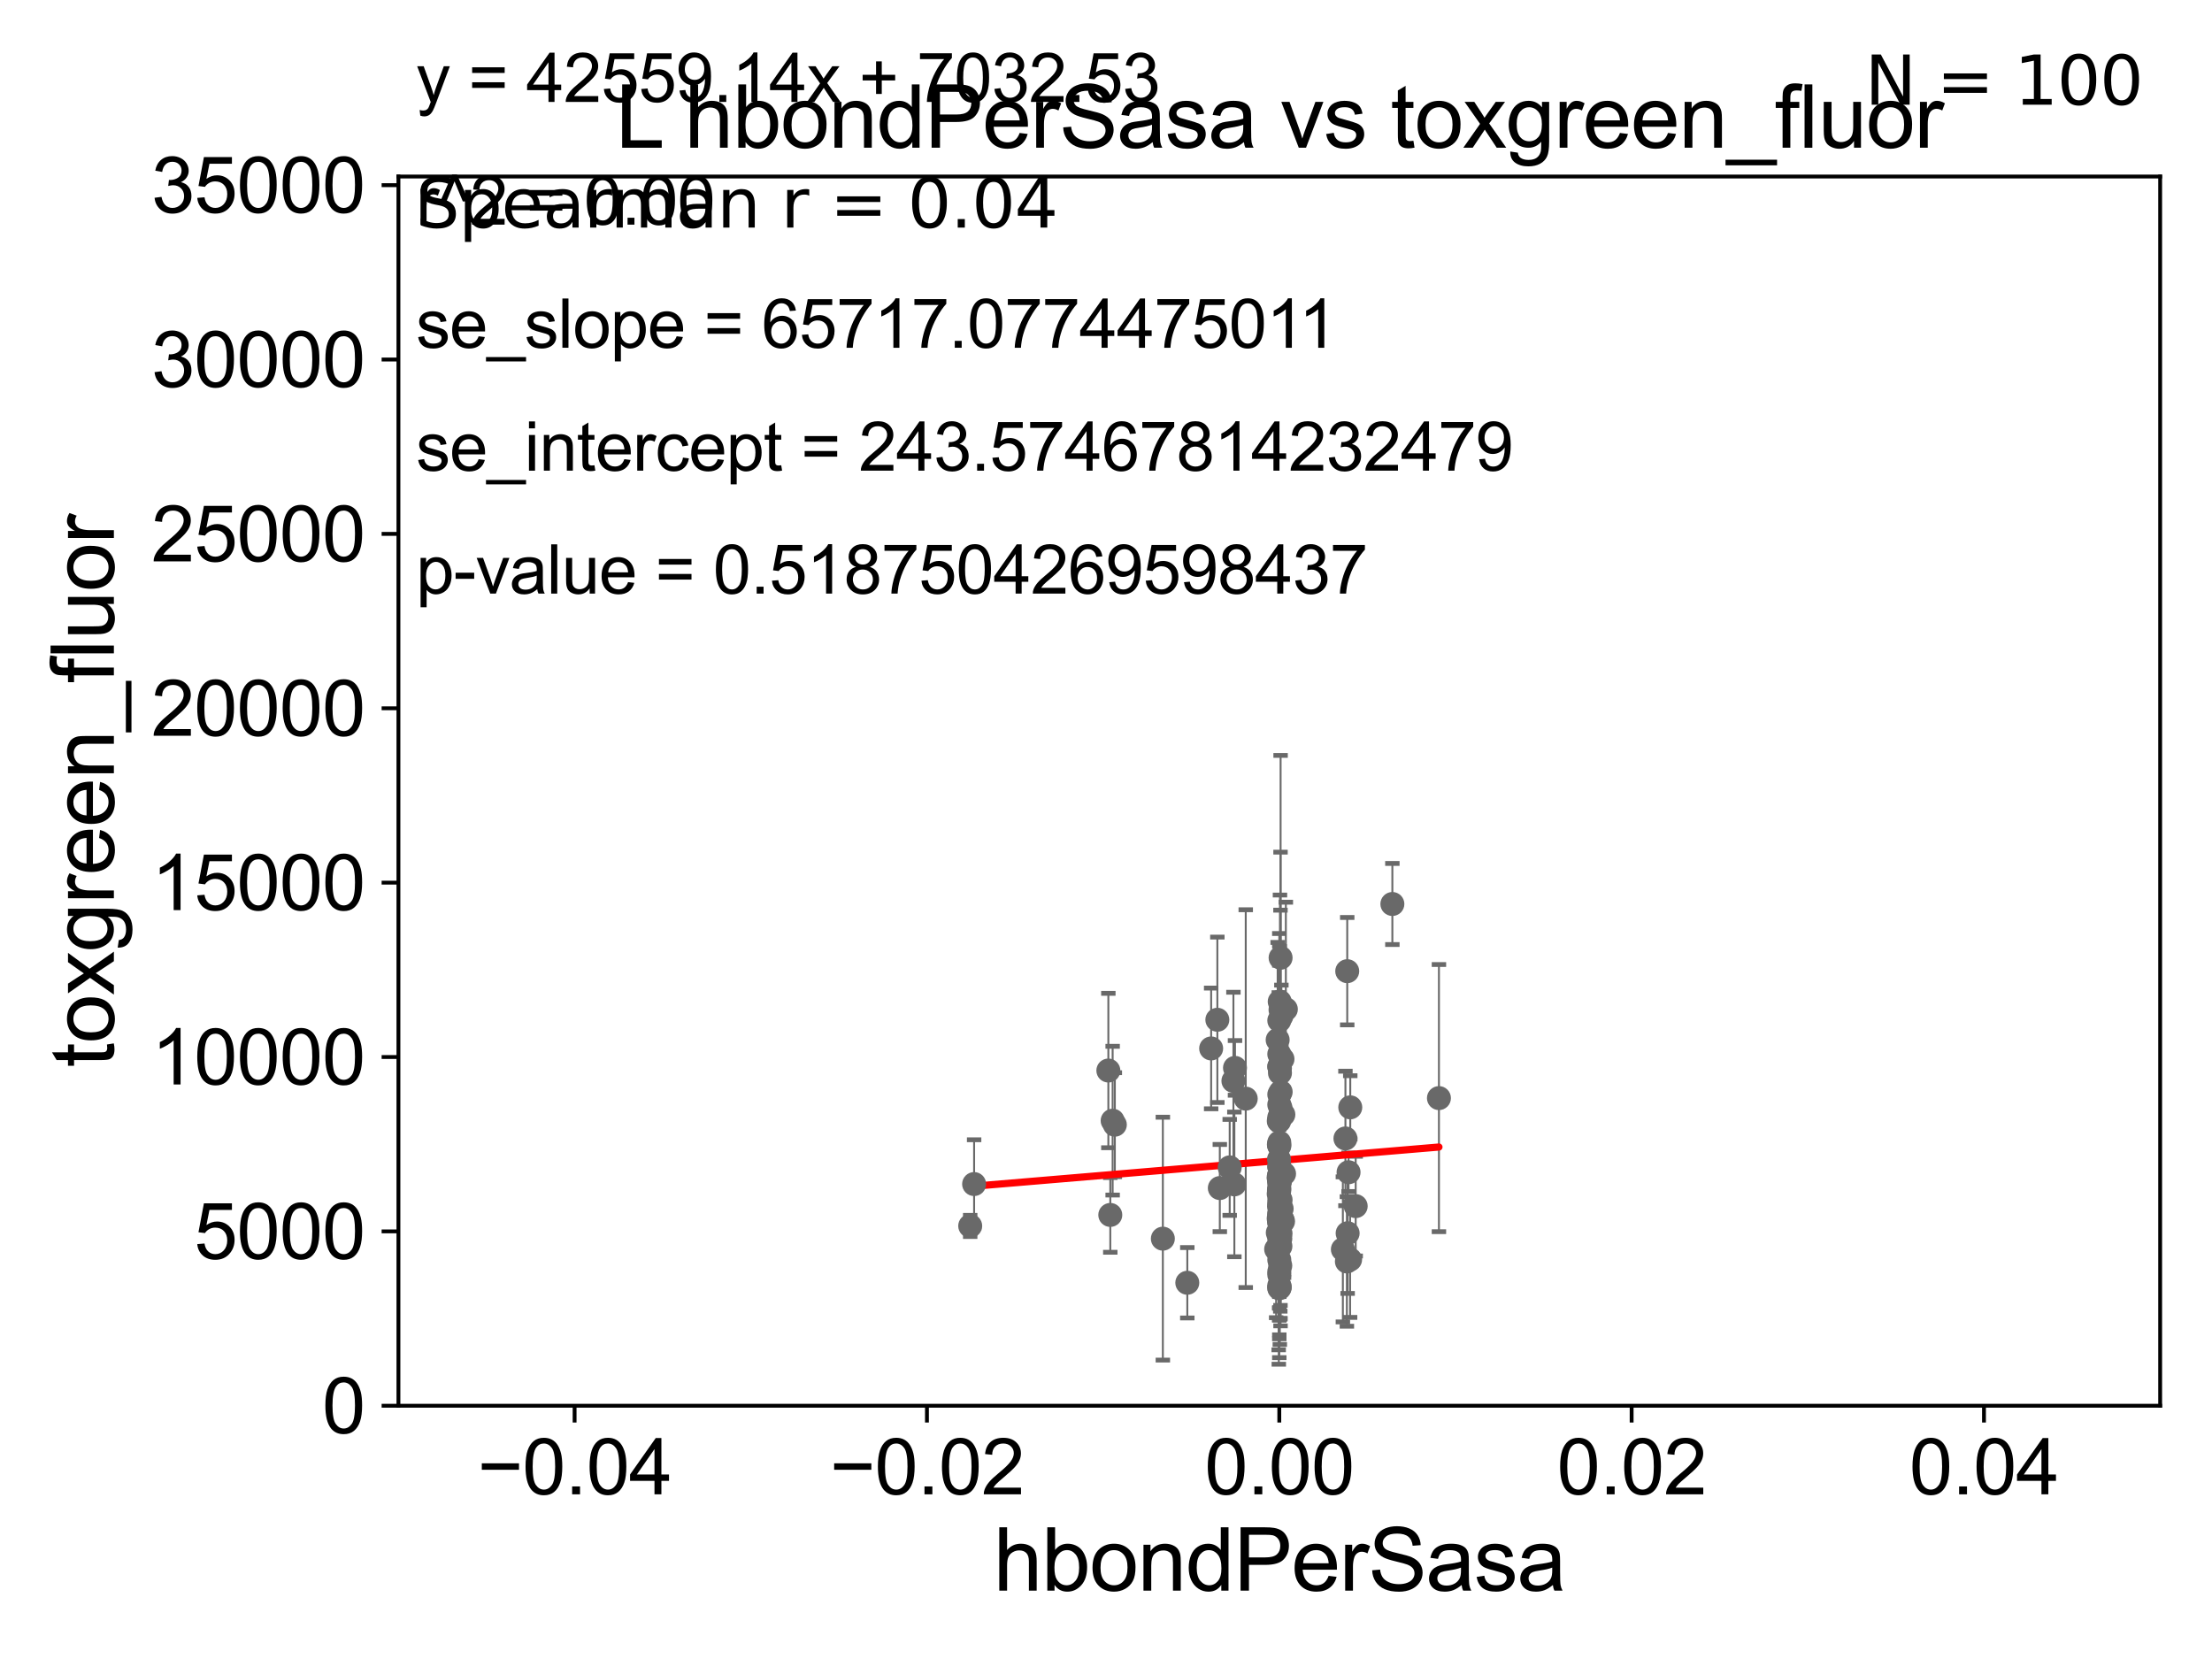<?xml version="1.0" encoding="utf-8" standalone="no"?>
<!DOCTYPE svg PUBLIC "-//W3C//DTD SVG 1.1//EN"
  "http://www.w3.org/Graphics/SVG/1.1/DTD/svg11.dtd">
<svg xmlns:xlink="http://www.w3.org/1999/xlink" width="460.8pt" height="345.6pt" viewBox="0 0 460.8 345.6" xmlns="http://www.w3.org/2000/svg" version="1.1">
 <defs>
  <style type="text/css">*{stroke-linejoin: round; stroke-linecap: butt}</style>
 </defs>
 <g id="figure_1">
  <g id="patch_1">
   <path d="M 0 345.6 
L 460.8 345.6 
L 460.8 0 
L 0 0 
z
" style="fill: #ffffff"/>
  </g>
  <g id="axes_1">
   <g id="patch_2">
    <path d="M 83 292.84 
L 450 292.84 
L 450 36.775 
L 83 36.775 
z
" style="fill: #ffffff"/>
   </g>
   <g id="PathCollection_1">
    <defs>
     <path id="m03c9e9f417" d="M 0 1.118 
C 0.297 1.118 0.581 1 0.791 0.791 
C 1 0.581 1.118 0.297 1.118 0 
C 1.118 -0.297 1 -0.581 0.791 -0.791 
C 0.581 -1 0.297 -1.118 0 -1.118 
C -0.297 -1.118 -0.581 -1 -0.791 -0.791 
C -1 -0.581 -1.118 -0.297 -1.118 0 
C -1.118 0.297 -1 0.581 -0.791 0.791 
C -0.581 1 -0.297 1.118 0 1.118 
z
" style="stroke: #696969"/>
    </defs>
    <g clip-path="url(#p20edce0988)">
     <use xlink:href="#m03c9e9f417" x="266.5" y="244.726" style="fill: #696969; stroke: #696969"/>
     <use xlink:href="#m03c9e9f417" x="266.5" y="265.544" style="fill: #696969; stroke: #696969"/>
     <use xlink:href="#m03c9e9f417" x="279.744" y="260.268" style="fill: #696969; stroke: #696969"/>
     <use xlink:href="#m03c9e9f417" x="266.771" y="249.974" style="fill: #696969; stroke: #696969"/>
     <use xlink:href="#m03c9e9f417" x="266.991" y="251.808" style="fill: #696969; stroke: #696969"/>
     <use xlink:href="#m03c9e9f417" x="266.5" y="246.213" style="fill: #696969; stroke: #696969"/>
     <use xlink:href="#m03c9e9f417" x="266.5" y="227.996" style="fill: #696969; stroke: #696969"/>
     <use xlink:href="#m03c9e9f417" x="257.273" y="222.462" style="fill: #696969; stroke: #696969"/>
     <use xlink:href="#m03c9e9f417" x="266.5" y="257.336" style="fill: #696969; stroke: #696969"/>
     <use xlink:href="#m03c9e9f417" x="266.5" y="219.585" style="fill: #696969; stroke: #696969"/>
     <use xlink:href="#m03c9e9f417" x="266.5" y="268.213" style="fill: #696969; stroke: #696969"/>
     <use xlink:href="#m03c9e9f417" x="266.745" y="230.773" style="fill: #696969; stroke: #696969"/>
     <use xlink:href="#m03c9e9f417" x="266.5" y="256.876" style="fill: #696969; stroke: #696969"/>
     <use xlink:href="#m03c9e9f417" x="266.5" y="252.935" style="fill: #696969; stroke: #696969"/>
     <use xlink:href="#m03c9e9f417" x="266.429" y="247.937" style="fill: #696969; stroke: #696969"/>
     <use xlink:href="#m03c9e9f417" x="267.492" y="244.517" style="fill: #696969; stroke: #696969"/>
     <use xlink:href="#m03c9e9f417" x="266.5" y="230.111" style="fill: #696969; stroke: #696969"/>
     <use xlink:href="#m03c9e9f417" x="280.653" y="202.315" style="fill: #696969; stroke: #696969"/>
     <use xlink:href="#m03c9e9f417" x="266.733" y="259.608" style="fill: #696969; stroke: #696969"/>
     <use xlink:href="#m03c9e9f417" x="252.305" y="218.41" style="fill: #696969; stroke: #696969"/>
     <use xlink:href="#m03c9e9f417" x="266.71" y="258.039" style="fill: #696969; stroke: #696969"/>
     <use xlink:href="#m03c9e9f417" x="231.784" y="233.457" style="fill: #696969; stroke: #696969"/>
     <use xlink:href="#m03c9e9f417" x="266.504" y="244.695" style="fill: #696969; stroke: #696969"/>
     <use xlink:href="#m03c9e9f417" x="231.294" y="253.094" style="fill: #696969; stroke: #696969"/>
     <use xlink:href="#m03c9e9f417" x="202.927" y="246.661" style="fill: #696969; stroke: #696969"/>
     <use xlink:href="#m03c9e9f417" x="247.337" y="267.225" style="fill: #696969; stroke: #696969"/>
     <use xlink:href="#m03c9e9f417" x="254.11" y="247.494" style="fill: #696969; stroke: #696969"/>
     <use xlink:href="#m03c9e9f417" x="266.588" y="208.655" style="fill: #696969; stroke: #696969"/>
     <use xlink:href="#m03c9e9f417" x="266.787" y="227.469" style="fill: #696969; stroke: #696969"/>
     <use xlink:href="#m03c9e9f417" x="266.5" y="246.355" style="fill: #696969; stroke: #696969"/>
     <use xlink:href="#m03c9e9f417" x="266.5" y="250.876" style="fill: #696969; stroke: #696969"/>
     <use xlink:href="#m03c9e9f417" x="257.14" y="246.729" style="fill: #696969; stroke: #696969"/>
     <use xlink:href="#m03c9e9f417" x="256.169" y="243.186" style="fill: #696969; stroke: #696969"/>
     <use xlink:href="#m03c9e9f417" x="253.596" y="212.437" style="fill: #696969; stroke: #696969"/>
     <use xlink:href="#m03c9e9f417" x="266.368" y="245.252" style="fill: #696969; stroke: #696969"/>
     <use xlink:href="#m03c9e9f417" x="266.805" y="232.438" style="fill: #696969; stroke: #696969"/>
     <use xlink:href="#m03c9e9f417" x="266.391" y="233.523" style="fill: #696969; stroke: #696969"/>
     <use xlink:href="#m03c9e9f417" x="266.5" y="267.774" style="fill: #696969; stroke: #696969"/>
     <use xlink:href="#m03c9e9f417" x="266.5" y="247.463" style="fill: #696969; stroke: #696969"/>
     <use xlink:href="#m03c9e9f417" x="266.704" y="263.658" style="fill: #696969; stroke: #696969"/>
     <use xlink:href="#m03c9e9f417" x="266.639" y="222.536" style="fill: #696969; stroke: #696969"/>
     <use xlink:href="#m03c9e9f417" x="266.935" y="211.676" style="fill: #696969; stroke: #696969"/>
     <use xlink:href="#m03c9e9f417" x="266.757" y="210.362" style="fill: #696969; stroke: #696969"/>
     <use xlink:href="#m03c9e9f417" x="256.945" y="225.169" style="fill: #696969; stroke: #696969"/>
     <use xlink:href="#m03c9e9f417" x="267.282" y="254.43" style="fill: #696969; stroke: #696969"/>
     <use xlink:href="#m03c9e9f417" x="266.5" y="258.081" style="fill: #696969; stroke: #696969"/>
     <use xlink:href="#m03c9e9f417" x="266.759" y="256.952" style="fill: #696969; stroke: #696969"/>
     <use xlink:href="#m03c9e9f417" x="266.685" y="254.027" style="fill: #696969; stroke: #696969"/>
     <use xlink:href="#m03c9e9f417" x="232.241" y="234.293" style="fill: #696969; stroke: #696969"/>
     <use xlink:href="#m03c9e9f417" x="266.5" y="238.555" style="fill: #696969; stroke: #696969"/>
     <use xlink:href="#m03c9e9f417" x="266.5" y="238.707" style="fill: #696969; stroke: #696969"/>
     <use xlink:href="#m03c9e9f417" x="266.609" y="268.133" style="fill: #696969; stroke: #696969"/>
     <use xlink:href="#m03c9e9f417" x="266.795" y="245.247" style="fill: #696969; stroke: #696969"/>
     <use xlink:href="#m03c9e9f417" x="266.5" y="252.795" style="fill: #696969; stroke: #696969"/>
     <use xlink:href="#m03c9e9f417" x="266.774" y="255.266" style="fill: #696969; stroke: #696969"/>
     <use xlink:href="#m03c9e9f417" x="266.5" y="238" style="fill: #696969; stroke: #696969"/>
     <use xlink:href="#m03c9e9f417" x="281.286" y="230.683" style="fill: #696969; stroke: #696969"/>
     <use xlink:href="#m03c9e9f417" x="266.188" y="256.795" style="fill: #696969; stroke: #696969"/>
     <use xlink:href="#m03c9e9f417" x="266.5" y="243.02" style="fill: #696969; stroke: #696969"/>
     <use xlink:href="#m03c9e9f417" x="266.623" y="246.215" style="fill: #696969; stroke: #696969"/>
     <use xlink:href="#m03c9e9f417" x="265.847" y="260.235" style="fill: #696969; stroke: #696969"/>
     <use xlink:href="#m03c9e9f417" x="266.5" y="254.653" style="fill: #696969; stroke: #696969"/>
     <use xlink:href="#m03c9e9f417" x="266.5" y="222.208" style="fill: #696969; stroke: #696969"/>
     <use xlink:href="#m03c9e9f417" x="280.581" y="262.788" style="fill: #696969; stroke: #696969"/>
     <use xlink:href="#m03c9e9f417" x="266.5" y="222.186" style="fill: #696969; stroke: #696969"/>
     <use xlink:href="#m03c9e9f417" x="266.373" y="253.843" style="fill: #696969; stroke: #696969"/>
     <use xlink:href="#m03c9e9f417" x="281.251" y="262.381" style="fill: #696969; stroke: #696969"/>
     <use xlink:href="#m03c9e9f417" x="266.399" y="245.488" style="fill: #696969; stroke: #696969"/>
     <use xlink:href="#m03c9e9f417" x="242.243" y="258.035" style="fill: #696969; stroke: #696969"/>
     <use xlink:href="#m03c9e9f417" x="267.346" y="232.181" style="fill: #696969; stroke: #696969"/>
     <use xlink:href="#m03c9e9f417" x="266.5" y="212.59" style="fill: #696969; stroke: #696969"/>
     <use xlink:href="#m03c9e9f417" x="266.5" y="243.042" style="fill: #696969; stroke: #696969"/>
     <use xlink:href="#m03c9e9f417" x="299.757" y="228.754" style="fill: #696969; stroke: #696969"/>
     <use xlink:href="#m03c9e9f417" x="266.474" y="233.554" style="fill: #696969; stroke: #696969"/>
     <use xlink:href="#m03c9e9f417" x="266.772" y="199.519" style="fill: #696969; stroke: #696969"/>
     <use xlink:href="#m03c9e9f417" x="266.5" y="250.092" style="fill: #696969; stroke: #696969"/>
     <use xlink:href="#m03c9e9f417" x="202.111" y="255.382" style="fill: #696969; stroke: #696969"/>
     <use xlink:href="#m03c9e9f417" x="266.377" y="248.698" style="fill: #696969; stroke: #696969"/>
     <use xlink:href="#m03c9e9f417" x="266.5" y="247.943" style="fill: #696969; stroke: #696969"/>
     <use xlink:href="#m03c9e9f417" x="266.452" y="251.34" style="fill: #696969; stroke: #696969"/>
     <use xlink:href="#m03c9e9f417" x="267.163" y="220.617" style="fill: #696969; stroke: #696969"/>
     <use xlink:href="#m03c9e9f417" x="280.279" y="237.16" style="fill: #696969; stroke: #696969"/>
     <use xlink:href="#m03c9e9f417" x="266.5" y="268.377" style="fill: #696969; stroke: #696969"/>
     <use xlink:href="#m03c9e9f417" x="282.415" y="251.259" style="fill: #696969; stroke: #696969"/>
     <use xlink:href="#m03c9e9f417" x="259.51" y="228.867" style="fill: #696969; stroke: #696969"/>
     <use xlink:href="#m03c9e9f417" x="266.5" y="254.221" style="fill: #696969; stroke: #696969"/>
     <use xlink:href="#m03c9e9f417" x="280.93" y="244.201" style="fill: #696969; stroke: #696969"/>
     <use xlink:href="#m03c9e9f417" x="266.5" y="262.444" style="fill: #696969; stroke: #696969"/>
     <use xlink:href="#m03c9e9f417" x="230.89" y="223.011" style="fill: #696969; stroke: #696969"/>
     <use xlink:href="#m03c9e9f417" x="266.5" y="264.906" style="fill: #696969; stroke: #696969"/>
     <use xlink:href="#m03c9e9f417" x="266.641" y="223.517" style="fill: #696969; stroke: #696969"/>
     <use xlink:href="#m03c9e9f417" x="266.416" y="238.417" style="fill: #696969; stroke: #696969"/>
     <use xlink:href="#m03c9e9f417" x="267.121" y="253.998" style="fill: #696969; stroke: #696969"/>
     <use xlink:href="#m03c9e9f417" x="290.056" y="188.318" style="fill: #696969; stroke: #696969"/>
     <use xlink:href="#m03c9e9f417" x="266.443" y="241.519" style="fill: #696969; stroke: #696969"/>
     <use xlink:href="#m03c9e9f417" x="266.5" y="254.686" style="fill: #696969; stroke: #696969"/>
     <use xlink:href="#m03c9e9f417" x="267.866" y="210.237" style="fill: #696969; stroke: #696969"/>
     <use xlink:href="#m03c9e9f417" x="280.738" y="256.906" style="fill: #696969; stroke: #696969"/>
     <use xlink:href="#m03c9e9f417" x="266.16" y="216.631" style="fill: #696969; stroke: #696969"/>
     <use xlink:href="#m03c9e9f417" x="266.5" y="232.767" style="fill: #696969; stroke: #696969"/>
    </g>
   </g>
   <g id="matplotlib.axis_1">
    <g id="xtick_1">
     <g id="line2d_1">
      <defs>
       <path id="m17fad962aa" d="M 0 0 
L 0 3.5 
" style="stroke: #000000; stroke-width: 0.8"/>
      </defs>
      <g>
       <use xlink:href="#m17fad962aa" x="119.7" y="292.84" style="stroke: #000000; stroke-width: 0.8"/>
      </g>
     </g>
     <g id="text_1">
      <!-- −0.04 -->
      <g transform="translate(99.459 311.293)scale(0.16 -0.16)">
       <defs>
        <path id="ArialMT-2212" d="M 3381 1997 
L 356 1997 
L 356 2522 
L 3381 2522 
L 3381 1997 
z
" transform="scale(0.016)"/>
        <path id="ArialMT-30" d="M 266 2259 
Q 266 3072 433 3567 
Q 600 4063 929 4331 
Q 1259 4600 1759 4600 
Q 2128 4600 2406 4451 
Q 2684 4303 2865 4023 
Q 3047 3744 3150 3342 
Q 3253 2941 3253 2259 
Q 3253 1453 3087 958 
Q 2922 463 2592 192 
Q 2263 -78 1759 -78 
Q 1097 -78 719 397 
Q 266 969 266 2259 
z
M 844 2259 
Q 844 1131 1108 757 
Q 1372 384 1759 384 
Q 2147 384 2411 759 
Q 2675 1134 2675 2259 
Q 2675 3391 2411 3762 
Q 2147 4134 1753 4134 
Q 1366 4134 1134 3806 
Q 844 3388 844 2259 
z
" transform="scale(0.016)"/>
        <path id="ArialMT-2e" d="M 581 0 
L 581 641 
L 1222 641 
L 1222 0 
L 581 0 
z
" transform="scale(0.016)"/>
        <path id="ArialMT-34" d="M 2069 0 
L 2069 1097 
L 81 1097 
L 81 1613 
L 2172 4581 
L 2631 4581 
L 2631 1613 
L 3250 1613 
L 3250 1097 
L 2631 1097 
L 2631 0 
L 2069 0 
z
M 2069 1613 
L 2069 3678 
L 634 1613 
L 2069 1613 
z
" transform="scale(0.016)"/>
       </defs>
       <use xlink:href="#ArialMT-2212"/>
       <use xlink:href="#ArialMT-30" x="58.398"/>
       <use xlink:href="#ArialMT-2e" x="114.014"/>
       <use xlink:href="#ArialMT-30" x="141.797"/>
       <use xlink:href="#ArialMT-34" x="197.412"/>
      </g>
     </g>
    </g>
    <g id="xtick_2">
     <g id="line2d_2">
      <g>
       <use xlink:href="#m17fad962aa" x="193.1" y="292.84" style="stroke: #000000; stroke-width: 0.8"/>
      </g>
     </g>
     <g id="text_2">
      <!-- −0.02 -->
      <g transform="translate(172.859 311.293)scale(0.16 -0.16)">
       <defs>
        <path id="ArialMT-32" d="M 3222 541 
L 3222 0 
L 194 0 
Q 188 203 259 391 
Q 375 700 629 1000 
Q 884 1300 1366 1694 
Q 2113 2306 2375 2664 
Q 2638 3022 2638 3341 
Q 2638 3675 2398 3904 
Q 2159 4134 1775 4134 
Q 1369 4134 1125 3890 
Q 881 3647 878 3216 
L 300 3275 
Q 359 3922 746 4261 
Q 1134 4600 1788 4600 
Q 2447 4600 2831 4234 
Q 3216 3869 3216 3328 
Q 3216 3053 3103 2787 
Q 2991 2522 2730 2228 
Q 2469 1934 1863 1422 
Q 1356 997 1212 845 
Q 1069 694 975 541 
L 3222 541 
z
" transform="scale(0.016)"/>
       </defs>
       <use xlink:href="#ArialMT-2212"/>
       <use xlink:href="#ArialMT-30" x="58.398"/>
       <use xlink:href="#ArialMT-2e" x="114.014"/>
       <use xlink:href="#ArialMT-30" x="141.797"/>
       <use xlink:href="#ArialMT-32" x="197.412"/>
      </g>
     </g>
    </g>
    <g id="xtick_3">
     <g id="line2d_3">
      <g>
       <use xlink:href="#m17fad962aa" x="266.5" y="292.84" style="stroke: #000000; stroke-width: 0.8"/>
      </g>
     </g>
     <g id="text_3">
      <!-- 0.00 -->
      <g transform="translate(250.931 311.293)scale(0.16 -0.16)">
       <use xlink:href="#ArialMT-30"/>
       <use xlink:href="#ArialMT-2e" x="55.615"/>
       <use xlink:href="#ArialMT-30" x="83.398"/>
       <use xlink:href="#ArialMT-30" x="139.014"/>
      </g>
     </g>
    </g>
    <g id="xtick_4">
     <g id="line2d_4">
      <g>
       <use xlink:href="#m17fad962aa" x="339.9" y="292.84" style="stroke: #000000; stroke-width: 0.8"/>
      </g>
     </g>
     <g id="text_4">
      <!-- 0.02 -->
      <g transform="translate(324.331 311.293)scale(0.16 -0.16)">
       <use xlink:href="#ArialMT-30"/>
       <use xlink:href="#ArialMT-2e" x="55.615"/>
       <use xlink:href="#ArialMT-30" x="83.398"/>
       <use xlink:href="#ArialMT-32" x="139.014"/>
      </g>
     </g>
    </g>
    <g id="xtick_5">
     <g id="line2d_5">
      <g>
       <use xlink:href="#m17fad962aa" x="413.3" y="292.84" style="stroke: #000000; stroke-width: 0.8"/>
      </g>
     </g>
     <g id="text_5">
      <!-- 0.04 -->
      <g transform="translate(397.731 311.293)scale(0.16 -0.16)">
       <use xlink:href="#ArialMT-30"/>
       <use xlink:href="#ArialMT-2e" x="55.615"/>
       <use xlink:href="#ArialMT-30" x="83.398"/>
       <use xlink:href="#ArialMT-34" x="139.014"/>
      </g>
     </g>
    </g>
    <g id="text_6">
     <!-- hbondPerSasa -->
     <g transform="translate(206.958 331.357)scale(0.18 -0.18)">
      <defs>
       <path id="ArialMT-68" d="M 422 0 
L 422 4581 
L 984 4581 
L 984 2938 
Q 1378 3394 1978 3394 
Q 2347 3394 2619 3248 
Q 2891 3103 3008 2847 
Q 3125 2591 3125 2103 
L 3125 0 
L 2563 0 
L 2563 2103 
Q 2563 2525 2380 2717 
Q 2197 2909 1863 2909 
Q 1613 2909 1392 2779 
Q 1172 2650 1078 2428 
Q 984 2206 984 1816 
L 984 0 
L 422 0 
z
" transform="scale(0.016)"/>
       <path id="ArialMT-62" d="M 941 0 
L 419 0 
L 419 4581 
L 981 4581 
L 981 2947 
Q 1338 3394 1891 3394 
Q 2197 3394 2470 3270 
Q 2744 3147 2920 2923 
Q 3097 2700 3197 2384 
Q 3297 2069 3297 1709 
Q 3297 856 2875 390 
Q 2453 -75 1863 -75 
Q 1275 -75 941 416 
L 941 0 
z
M 934 1684 
Q 934 1088 1097 822 
Q 1363 388 1816 388 
Q 2184 388 2453 708 
Q 2722 1028 2722 1663 
Q 2722 2313 2464 2622 
Q 2206 2931 1841 2931 
Q 1472 2931 1203 2611 
Q 934 2291 934 1684 
z
" transform="scale(0.016)"/>
       <path id="ArialMT-6f" d="M 213 1659 
Q 213 2581 725 3025 
Q 1153 3394 1769 3394 
Q 2453 3394 2887 2945 
Q 3322 2497 3322 1706 
Q 3322 1066 3130 698 
Q 2938 331 2570 128 
Q 2203 -75 1769 -75 
Q 1072 -75 642 372 
Q 213 819 213 1659 
z
M 791 1659 
Q 791 1022 1069 705 
Q 1347 388 1769 388 
Q 2188 388 2466 706 
Q 2744 1025 2744 1678 
Q 2744 2294 2464 2611 
Q 2184 2928 1769 2928 
Q 1347 2928 1069 2612 
Q 791 2297 791 1659 
z
" transform="scale(0.016)"/>
       <path id="ArialMT-6e" d="M 422 0 
L 422 3319 
L 928 3319 
L 928 2847 
Q 1294 3394 1984 3394 
Q 2284 3394 2536 3286 
Q 2788 3178 2913 3003 
Q 3038 2828 3088 2588 
Q 3119 2431 3119 2041 
L 3119 0 
L 2556 0 
L 2556 2019 
Q 2556 2363 2490 2533 
Q 2425 2703 2258 2804 
Q 2091 2906 1866 2906 
Q 1506 2906 1245 2678 
Q 984 2450 984 1813 
L 984 0 
L 422 0 
z
" transform="scale(0.016)"/>
       <path id="ArialMT-64" d="M 2575 0 
L 2575 419 
Q 2259 -75 1647 -75 
Q 1250 -75 917 144 
Q 584 363 401 755 
Q 219 1147 219 1656 
Q 219 2153 384 2558 
Q 550 2963 881 3178 
Q 1213 3394 1622 3394 
Q 1922 3394 2156 3267 
Q 2391 3141 2538 2938 
L 2538 4581 
L 3097 4581 
L 3097 0 
L 2575 0 
z
M 797 1656 
Q 797 1019 1065 703 
Q 1334 388 1700 388 
Q 2069 388 2326 689 
Q 2584 991 2584 1609 
Q 2584 2291 2321 2609 
Q 2059 2928 1675 2928 
Q 1300 2928 1048 2622 
Q 797 2316 797 1656 
z
" transform="scale(0.016)"/>
       <path id="ArialMT-50" d="M 494 0 
L 494 4581 
L 2222 4581 
Q 2678 4581 2919 4538 
Q 3256 4481 3484 4323 
Q 3713 4166 3852 3881 
Q 3991 3597 3991 3256 
Q 3991 2672 3619 2267 
Q 3247 1863 2275 1863 
L 1100 1863 
L 1100 0 
L 494 0 
z
M 1100 2403 
L 2284 2403 
Q 2872 2403 3119 2622 
Q 3366 2841 3366 3238 
Q 3366 3525 3220 3729 
Q 3075 3934 2838 4000 
Q 2684 4041 2272 4041 
L 1100 4041 
L 1100 2403 
z
" transform="scale(0.016)"/>
       <path id="ArialMT-65" d="M 2694 1069 
L 3275 997 
Q 3138 488 2766 206 
Q 2394 -75 1816 -75 
Q 1088 -75 661 373 
Q 234 822 234 1631 
Q 234 2469 665 2931 
Q 1097 3394 1784 3394 
Q 2450 3394 2872 2941 
Q 3294 2488 3294 1666 
Q 3294 1616 3291 1516 
L 816 1516 
Q 847 969 1125 678 
Q 1403 388 1819 388 
Q 2128 388 2347 550 
Q 2566 713 2694 1069 
z
M 847 1978 
L 2700 1978 
Q 2663 2397 2488 2606 
Q 2219 2931 1791 2931 
Q 1403 2931 1139 2672 
Q 875 2413 847 1978 
z
" transform="scale(0.016)"/>
       <path id="ArialMT-72" d="M 416 0 
L 416 3319 
L 922 3319 
L 922 2816 
Q 1116 3169 1280 3281 
Q 1444 3394 1641 3394 
Q 1925 3394 2219 3213 
L 2025 2691 
Q 1819 2813 1613 2813 
Q 1428 2813 1281 2702 
Q 1134 2591 1072 2394 
Q 978 2094 978 1738 
L 978 0 
L 416 0 
z
" transform="scale(0.016)"/>
       <path id="ArialMT-53" d="M 288 1472 
L 859 1522 
Q 900 1178 1048 958 
Q 1197 738 1509 602 
Q 1822 466 2213 466 
Q 2559 466 2825 569 
Q 3091 672 3220 851 
Q 3350 1031 3350 1244 
Q 3350 1459 3225 1620 
Q 3100 1781 2813 1891 
Q 2628 1963 1997 2114 
Q 1366 2266 1113 2400 
Q 784 2572 623 2826 
Q 463 3081 463 3397 
Q 463 3744 659 4045 
Q 856 4347 1234 4503 
Q 1613 4659 2075 4659 
Q 2584 4659 2973 4495 
Q 3363 4331 3572 4012 
Q 3781 3694 3797 3291 
L 3216 3247 
Q 3169 3681 2898 3903 
Q 2628 4125 2100 4125 
Q 1550 4125 1298 3923 
Q 1047 3722 1047 3438 
Q 1047 3191 1225 3031 
Q 1400 2872 2139 2705 
Q 2878 2538 3153 2413 
Q 3553 2228 3743 1945 
Q 3934 1663 3934 1294 
Q 3934 928 3725 604 
Q 3516 281 3123 101 
Q 2731 -78 2241 -78 
Q 1619 -78 1198 103 
Q 778 284 539 648 
Q 300 1013 288 1472 
z
" transform="scale(0.016)"/>
       <path id="ArialMT-61" d="M 2588 409 
Q 2275 144 1986 34 
Q 1697 -75 1366 -75 
Q 819 -75 525 192 
Q 231 459 231 875 
Q 231 1119 342 1320 
Q 453 1522 633 1644 
Q 813 1766 1038 1828 
Q 1203 1872 1538 1913 
Q 2219 1994 2541 2106 
Q 2544 2222 2544 2253 
Q 2544 2597 2384 2738 
Q 2169 2928 1744 2928 
Q 1347 2928 1158 2789 
Q 969 2650 878 2297 
L 328 2372 
Q 403 2725 575 2942 
Q 747 3159 1072 3276 
Q 1397 3394 1825 3394 
Q 2250 3394 2515 3294 
Q 2781 3194 2906 3042 
Q 3031 2891 3081 2659 
Q 3109 2516 3109 2141 
L 3109 1391 
Q 3109 606 3145 398 
Q 3181 191 3288 0 
L 2700 0 
Q 2613 175 2588 409 
z
M 2541 1666 
Q 2234 1541 1622 1453 
Q 1275 1403 1131 1340 
Q 988 1278 909 1158 
Q 831 1038 831 891 
Q 831 666 1001 516 
Q 1172 366 1500 366 
Q 1825 366 2078 508 
Q 2331 650 2450 897 
Q 2541 1088 2541 1459 
L 2541 1666 
z
" transform="scale(0.016)"/>
       <path id="ArialMT-73" d="M 197 991 
L 753 1078 
Q 800 744 1014 566 
Q 1228 388 1613 388 
Q 2000 388 2187 545 
Q 2375 703 2375 916 
Q 2375 1106 2209 1216 
Q 2094 1291 1634 1406 
Q 1016 1563 777 1677 
Q 538 1791 414 1992 
Q 291 2194 291 2438 
Q 291 2659 392 2848 
Q 494 3038 669 3163 
Q 800 3259 1026 3326 
Q 1253 3394 1513 3394 
Q 1903 3394 2198 3281 
Q 2494 3169 2634 2976 
Q 2775 2784 2828 2463 
L 2278 2388 
Q 2241 2644 2061 2787 
Q 1881 2931 1553 2931 
Q 1166 2931 1000 2803 
Q 834 2675 834 2503 
Q 834 2394 903 2306 
Q 972 2216 1119 2156 
Q 1203 2125 1616 2013 
Q 2213 1853 2448 1751 
Q 2684 1650 2818 1456 
Q 2953 1263 2953 975 
Q 2953 694 2789 445 
Q 2625 197 2315 61 
Q 2006 -75 1616 -75 
Q 969 -75 630 194 
Q 291 463 197 991 
z
" transform="scale(0.016)"/>
      </defs>
      <use xlink:href="#ArialMT-68"/>
      <use xlink:href="#ArialMT-62" x="55.615"/>
      <use xlink:href="#ArialMT-6f" x="111.23"/>
      <use xlink:href="#ArialMT-6e" x="166.846"/>
      <use xlink:href="#ArialMT-64" x="222.461"/>
      <use xlink:href="#ArialMT-50" x="278.076"/>
      <use xlink:href="#ArialMT-65" x="344.775"/>
      <use xlink:href="#ArialMT-72" x="400.391"/>
      <use xlink:href="#ArialMT-53" x="433.691"/>
      <use xlink:href="#ArialMT-61" x="500.391"/>
      <use xlink:href="#ArialMT-73" x="556.006"/>
      <use xlink:href="#ArialMT-61" x="606.006"/>
     </g>
    </g>
   </g>
   <g id="matplotlib.axis_2">
    <g id="ytick_1">
     <g id="line2d_6">
      <defs>
       <path id="mc3d95d84ca" d="M 0 0 
L -3.5 0 
" style="stroke: #000000; stroke-width: 0.8"/>
      </defs>
      <g>
       <use xlink:href="#mc3d95d84ca" x="83" y="292.84" style="stroke: #000000; stroke-width: 0.8"/>
      </g>
     </g>
     <g id="text_7">
      <!-- 0 -->
      <g transform="translate(67.103 298.566)scale(0.16 -0.16)">
       <use xlink:href="#ArialMT-30"/>
      </g>
     </g>
    </g>
    <g id="ytick_2">
     <g id="line2d_7">
      <g>
       <use xlink:href="#mc3d95d84ca" x="83" y="256.516" style="stroke: #000000; stroke-width: 0.8"/>
      </g>
     </g>
     <g id="text_8">
      <!-- 5000 -->
      <g transform="translate(40.41 262.242)scale(0.16 -0.16)">
       <defs>
        <path id="ArialMT-35" d="M 266 1200 
L 856 1250 
Q 922 819 1161 601 
Q 1400 384 1738 384 
Q 2144 384 2425 690 
Q 2706 997 2706 1503 
Q 2706 1984 2436 2262 
Q 2166 2541 1728 2541 
Q 1456 2541 1237 2417 
Q 1019 2294 894 2097 
L 366 2166 
L 809 4519 
L 3088 4519 
L 3088 3981 
L 1259 3981 
L 1013 2750 
Q 1425 3038 1878 3038 
Q 2478 3038 2890 2622 
Q 3303 2206 3303 1553 
Q 3303 931 2941 478 
Q 2500 -78 1738 -78 
Q 1113 -78 717 272 
Q 322 622 266 1200 
z
" transform="scale(0.016)"/>
       </defs>
       <use xlink:href="#ArialMT-35"/>
       <use xlink:href="#ArialMT-30" x="55.615"/>
       <use xlink:href="#ArialMT-30" x="111.23"/>
       <use xlink:href="#ArialMT-30" x="166.846"/>
      </g>
     </g>
    </g>
    <g id="ytick_3">
     <g id="line2d_8">
      <g>
       <use xlink:href="#mc3d95d84ca" x="83" y="220.192" style="stroke: #000000; stroke-width: 0.8"/>
      </g>
     </g>
     <g id="text_9">
      <!-- 10000 -->
      <g transform="translate(31.512 225.918)scale(0.16 -0.16)">
       <defs>
        <path id="ArialMT-31" d="M 2384 0 
L 1822 0 
L 1822 3584 
Q 1619 3391 1289 3197 
Q 959 3003 697 2906 
L 697 3450 
Q 1169 3672 1522 3987 
Q 1875 4303 2022 4600 
L 2384 4600 
L 2384 0 
z
" transform="scale(0.016)"/>
       </defs>
       <use xlink:href="#ArialMT-31"/>
       <use xlink:href="#ArialMT-30" x="55.615"/>
       <use xlink:href="#ArialMT-30" x="111.23"/>
       <use xlink:href="#ArialMT-30" x="166.846"/>
       <use xlink:href="#ArialMT-30" x="222.461"/>
      </g>
     </g>
    </g>
    <g id="ytick_4">
     <g id="line2d_9">
      <g>
       <use xlink:href="#mc3d95d84ca" x="83" y="183.867" style="stroke: #000000; stroke-width: 0.8"/>
      </g>
     </g>
     <g id="text_10">
      <!-- 15000 -->
      <g transform="translate(31.512 189.594)scale(0.16 -0.16)">
       <use xlink:href="#ArialMT-31"/>
       <use xlink:href="#ArialMT-35" x="55.615"/>
       <use xlink:href="#ArialMT-30" x="111.23"/>
       <use xlink:href="#ArialMT-30" x="166.846"/>
       <use xlink:href="#ArialMT-30" x="222.461"/>
      </g>
     </g>
    </g>
    <g id="ytick_5">
     <g id="line2d_10">
      <g>
       <use xlink:href="#mc3d95d84ca" x="83" y="147.543" style="stroke: #000000; stroke-width: 0.8"/>
      </g>
     </g>
     <g id="text_11">
      <!-- 20000 -->
      <g transform="translate(31.512 153.27)scale(0.16 -0.16)">
       <use xlink:href="#ArialMT-32"/>
       <use xlink:href="#ArialMT-30" x="55.615"/>
       <use xlink:href="#ArialMT-30" x="111.23"/>
       <use xlink:href="#ArialMT-30" x="166.846"/>
       <use xlink:href="#ArialMT-30" x="222.461"/>
      </g>
     </g>
    </g>
    <g id="ytick_6">
     <g id="line2d_11">
      <g>
       <use xlink:href="#mc3d95d84ca" x="83" y="111.219" style="stroke: #000000; stroke-width: 0.8"/>
      </g>
     </g>
     <g id="text_12">
      <!-- 25000 -->
      <g transform="translate(31.512 116.945)scale(0.16 -0.16)">
       <use xlink:href="#ArialMT-32"/>
       <use xlink:href="#ArialMT-35" x="55.615"/>
       <use xlink:href="#ArialMT-30" x="111.23"/>
       <use xlink:href="#ArialMT-30" x="166.846"/>
       <use xlink:href="#ArialMT-30" x="222.461"/>
      </g>
     </g>
    </g>
    <g id="ytick_7">
     <g id="line2d_12">
      <g>
       <use xlink:href="#mc3d95d84ca" x="83" y="74.895" style="stroke: #000000; stroke-width: 0.8"/>
      </g>
     </g>
     <g id="text_13">
      <!-- 30000 -->
      <g transform="translate(31.512 80.621)scale(0.16 -0.16)">
       <defs>
        <path id="ArialMT-33" d="M 269 1209 
L 831 1284 
Q 928 806 1161 595 
Q 1394 384 1728 384 
Q 2125 384 2398 659 
Q 2672 934 2672 1341 
Q 2672 1728 2419 1979 
Q 2166 2231 1775 2231 
Q 1616 2231 1378 2169 
L 1441 2663 
Q 1497 2656 1531 2656 
Q 1891 2656 2178 2843 
Q 2466 3031 2466 3422 
Q 2466 3731 2256 3934 
Q 2047 4138 1716 4138 
Q 1388 4138 1169 3931 
Q 950 3725 888 3313 
L 325 3413 
Q 428 3978 793 4289 
Q 1159 4600 1703 4600 
Q 2078 4600 2393 4439 
Q 2709 4278 2876 4000 
Q 3044 3722 3044 3409 
Q 3044 3113 2884 2869 
Q 2725 2625 2413 2481 
Q 2819 2388 3044 2092 
Q 3269 1797 3269 1353 
Q 3269 753 2831 336 
Q 2394 -81 1725 -81 
Q 1122 -81 723 278 
Q 325 638 269 1209 
z
" transform="scale(0.016)"/>
       </defs>
       <use xlink:href="#ArialMT-33"/>
       <use xlink:href="#ArialMT-30" x="55.615"/>
       <use xlink:href="#ArialMT-30" x="111.23"/>
       <use xlink:href="#ArialMT-30" x="166.846"/>
       <use xlink:href="#ArialMT-30" x="222.461"/>
      </g>
     </g>
    </g>
    <g id="ytick_8">
     <g id="line2d_13">
      <g>
       <use xlink:href="#mc3d95d84ca" x="83" y="38.571" style="stroke: #000000; stroke-width: 0.8"/>
      </g>
     </g>
     <g id="text_14">
      <!-- 35000 -->
      <g transform="translate(31.512 44.297)scale(0.16 -0.16)">
       <use xlink:href="#ArialMT-33"/>
       <use xlink:href="#ArialMT-35" x="55.615"/>
       <use xlink:href="#ArialMT-30" x="111.23"/>
       <use xlink:href="#ArialMT-30" x="166.846"/>
       <use xlink:href="#ArialMT-30" x="222.461"/>
      </g>
     </g>
    </g>
    <g id="text_15">
     <!-- toxgreen_fluor -->
     <g transform="translate(23.724 222.34)rotate(-90)scale(0.18 -0.18)">
      <defs>
       <path id="ArialMT-74" d="M 1650 503 
L 1731 6 
Q 1494 -44 1306 -44 
Q 1000 -44 831 53 
Q 663 150 594 308 
Q 525 466 525 972 
L 525 2881 
L 113 2881 
L 113 3319 
L 525 3319 
L 525 4141 
L 1084 4478 
L 1084 3319 
L 1650 3319 
L 1650 2881 
L 1084 2881 
L 1084 941 
Q 1084 700 1114 631 
Q 1144 563 1211 522 
Q 1278 481 1403 481 
Q 1497 481 1650 503 
z
" transform="scale(0.016)"/>
       <path id="ArialMT-78" d="M 47 0 
L 1259 1725 
L 138 3319 
L 841 3319 
L 1350 2541 
Q 1494 2319 1581 2169 
Q 1719 2375 1834 2534 
L 2394 3319 
L 3066 3319 
L 1919 1756 
L 3153 0 
L 2463 0 
L 1781 1031 
L 1600 1309 
L 728 0 
L 47 0 
z
" transform="scale(0.016)"/>
       <path id="ArialMT-67" d="M 319 -275 
L 866 -356 
Q 900 -609 1056 -725 
Q 1266 -881 1628 -881 
Q 2019 -881 2231 -725 
Q 2444 -569 2519 -288 
Q 2563 -116 2559 434 
Q 2191 0 1641 0 
Q 956 0 581 494 
Q 206 988 206 1678 
Q 206 2153 378 2554 
Q 550 2956 876 3175 
Q 1203 3394 1644 3394 
Q 2231 3394 2613 2919 
L 2613 3319 
L 3131 3319 
L 3131 450 
Q 3131 -325 2973 -648 
Q 2816 -972 2473 -1159 
Q 2131 -1347 1631 -1347 
Q 1038 -1347 672 -1080 
Q 306 -813 319 -275 
z
M 784 1719 
Q 784 1066 1043 766 
Q 1303 466 1694 466 
Q 2081 466 2343 764 
Q 2606 1063 2606 1700 
Q 2606 2309 2336 2618 
Q 2066 2928 1684 2928 
Q 1309 2928 1046 2623 
Q 784 2319 784 1719 
z
" transform="scale(0.016)"/>
       <path id="ArialMT-5f" d="M -97 -1272 
L -97 -866 
L 3631 -866 
L 3631 -1272 
L -97 -1272 
z
" transform="scale(0.016)"/>
       <path id="ArialMT-66" d="M 556 0 
L 556 2881 
L 59 2881 
L 59 3319 
L 556 3319 
L 556 3672 
Q 556 4006 616 4169 
Q 697 4388 901 4523 
Q 1106 4659 1475 4659 
Q 1713 4659 2000 4603 
L 1916 4113 
Q 1741 4144 1584 4144 
Q 1328 4144 1222 4034 
Q 1116 3925 1116 3625 
L 1116 3319 
L 1763 3319 
L 1763 2881 
L 1116 2881 
L 1116 0 
L 556 0 
z
" transform="scale(0.016)"/>
       <path id="ArialMT-6c" d="M 409 0 
L 409 4581 
L 972 4581 
L 972 0 
L 409 0 
z
" transform="scale(0.016)"/>
       <path id="ArialMT-75" d="M 2597 0 
L 2597 488 
Q 2209 -75 1544 -75 
Q 1250 -75 995 37 
Q 741 150 617 320 
Q 494 491 444 738 
Q 409 903 409 1263 
L 409 3319 
L 972 3319 
L 972 1478 
Q 972 1038 1006 884 
Q 1059 663 1231 536 
Q 1403 409 1656 409 
Q 1909 409 2131 539 
Q 2353 669 2445 892 
Q 2538 1116 2538 1541 
L 2538 3319 
L 3100 3319 
L 3100 0 
L 2597 0 
z
" transform="scale(0.016)"/>
      </defs>
      <use xlink:href="#ArialMT-74"/>
      <use xlink:href="#ArialMT-6f" x="27.783"/>
      <use xlink:href="#ArialMT-78" x="83.398"/>
      <use xlink:href="#ArialMT-67" x="133.398"/>
      <use xlink:href="#ArialMT-72" x="189.014"/>
      <use xlink:href="#ArialMT-65" x="222.314"/>
      <use xlink:href="#ArialMT-65" x="277.93"/>
      <use xlink:href="#ArialMT-6e" x="333.545"/>
      <use xlink:href="#ArialMT-5f" x="389.16"/>
      <use xlink:href="#ArialMT-66" x="444.775"/>
      <use xlink:href="#ArialMT-6c" x="472.559"/>
      <use xlink:href="#ArialMT-75" x="494.775"/>
      <use xlink:href="#ArialMT-6f" x="550.391"/>
      <use xlink:href="#ArialMT-72" x="606.006"/>
     </g>
    </g>
   </g>
   <g id="LineCollection_1">
    <path d="M 266.5 252.803 
L 266.5 236.648 
" clip-path="url(#p20edce0988)" style="fill: none; stroke: #696969; stroke-width: 0.4"/>
    <path d="M 266.5 278.078 
L 266.5 253.01 
" clip-path="url(#p20edce0988)" style="fill: none; stroke: #696969; stroke-width: 0.4"/>
    <path d="M 279.744 275.379 
L 279.744 245.158 
" clip-path="url(#p20edce0988)" style="fill: none; stroke: #696969; stroke-width: 0.4"/>
    <path d="M 266.771 265.704 
L 266.771 234.245 
" clip-path="url(#p20edce0988)" style="fill: none; stroke: #696969; stroke-width: 0.4"/>
    <path d="M 266.991 264.14 
L 266.991 239.476 
" clip-path="url(#p20edce0988)" style="fill: none; stroke: #696969; stroke-width: 0.4"/>
    <path d="M 266.5 257.2 
L 266.5 235.226 
" clip-path="url(#p20edce0988)" style="fill: none; stroke: #696969; stroke-width: 0.4"/>
    <path d="M 266.5 236.977 
L 266.5 219.014 
" clip-path="url(#p20edce0988)" style="fill: none; stroke: #696969; stroke-width: 0.4"/>
    <path d="M 257.273 228.153 
L 257.273 216.77 
" clip-path="url(#p20edce0988)" style="fill: none; stroke: #696969; stroke-width: 0.4"/>
    <path d="M 266.5 270.099 
L 266.5 244.574 
" clip-path="url(#p20edce0988)" style="fill: none; stroke: #696969; stroke-width: 0.4"/>
    <path d="M 266.5 242.124 
L 266.5 197.045 
" clip-path="url(#p20edce0988)" style="fill: none; stroke: #696969; stroke-width: 0.4"/>
    <path d="M 266.5 274.986 
L 266.5 261.44 
" clip-path="url(#p20edce0988)" style="fill: none; stroke: #696969; stroke-width: 0.4"/>
    <path d="M 266.745 271.943 
L 266.745 189.603 
" clip-path="url(#p20edce0988)" style="fill: none; stroke: #696969; stroke-width: 0.4"/>
    <path d="M 266.5 263.461 
L 266.5 250.292 
" clip-path="url(#p20edce0988)" style="fill: none; stroke: #696969; stroke-width: 0.4"/>
    <path d="M 266.5 262.95 
L 266.5 242.921 
" clip-path="url(#p20edce0988)" style="fill: none; stroke: #696969; stroke-width: 0.4"/>
    <path d="M 266.429 262.278 
L 266.429 233.597 
" clip-path="url(#p20edce0988)" style="fill: none; stroke: #696969; stroke-width: 0.4"/>
    <path d="M 267.492 266.123 
L 267.492 222.911 
" clip-path="url(#p20edce0988)" style="fill: none; stroke: #696969; stroke-width: 0.4"/>
    <path d="M 266.5 247.286 
L 266.5 212.937 
" clip-path="url(#p20edce0988)" style="fill: none; stroke: #696969; stroke-width: 0.4"/>
    <path d="M 280.653 213.501 
L 280.653 191.129 
" clip-path="url(#p20edce0988)" style="fill: none; stroke: #696969; stroke-width: 0.4"/>
    <path d="M 266.733 274.629 
L 266.733 244.588 
" clip-path="url(#p20edce0988)" style="fill: none; stroke: #696969; stroke-width: 0.4"/>
    <path d="M 252.305 230.984 
L 252.305 205.837 
" clip-path="url(#p20edce0988)" style="fill: none; stroke: #696969; stroke-width: 0.4"/>
    <path d="M 266.71 274.796 
L 266.71 241.283 
" clip-path="url(#p20edce0988)" style="fill: none; stroke: #696969; stroke-width: 0.4"/>
    <path d="M 231.784 248.952 
L 231.784 217.963 
" clip-path="url(#p20edce0988)" style="fill: none; stroke: #696969; stroke-width: 0.4"/>
    <path d="M 266.504 256.341 
L 266.504 233.048 
" clip-path="url(#p20edce0988)" style="fill: none; stroke: #696969; stroke-width: 0.4"/>
    <path d="M 231.294 260.872 
L 231.294 245.315 
" clip-path="url(#p20edce0988)" style="fill: none; stroke: #696969; stroke-width: 0.4"/>
    <path d="M 202.927 255.89 
L 202.927 237.433 
" clip-path="url(#p20edce0988)" style="fill: none; stroke: #696969; stroke-width: 0.4"/>
    <path d="M 247.337 274.559 
L 247.337 259.891 
" clip-path="url(#p20edce0988)" style="fill: none; stroke: #696969; stroke-width: 0.4"/>
    <path d="M 254.11 256.575 
L 254.11 238.412 
" clip-path="url(#p20edce0988)" style="fill: none; stroke: #696969; stroke-width: 0.4"/>
    <path d="M 266.588 220.134 
L 266.588 197.176 
" clip-path="url(#p20edce0988)" style="fill: none; stroke: #696969; stroke-width: 0.4"/>
    <path d="M 266.787 239.139 
L 266.787 215.799 
" clip-path="url(#p20edce0988)" style="fill: none; stroke: #696969; stroke-width: 0.4"/>
    <path d="M 266.5 258.956 
L 266.5 233.754 
" clip-path="url(#p20edce0988)" style="fill: none; stroke: #696969; stroke-width: 0.4"/>
    <path d="M 266.5 257.841 
L 266.5 243.911 
" clip-path="url(#p20edce0988)" style="fill: none; stroke: #696969; stroke-width: 0.4"/>
    <path d="M 257.14 261.8 
L 257.14 231.658 
" clip-path="url(#p20edce0988)" style="fill: none; stroke: #696969; stroke-width: 0.4"/>
    <path d="M 256.169 253.181 
L 256.169 233.191 
" clip-path="url(#p20edce0988)" style="fill: none; stroke: #696969; stroke-width: 0.4"/>
    <path d="M 253.596 229.665 
L 253.596 195.21 
" clip-path="url(#p20edce0988)" style="fill: none; stroke: #696969; stroke-width: 0.4"/>
    <path d="M 266.368 252.571 
L 266.368 237.932 
" clip-path="url(#p20edce0988)" style="fill: none; stroke: #696969; stroke-width: 0.4"/>
    <path d="M 266.805 241.415 
L 266.805 223.461 
" clip-path="url(#p20edce0988)" style="fill: none; stroke: #696969; stroke-width: 0.4"/>
    <path d="M 266.391 244.226 
L 266.391 222.821 
" clip-path="url(#p20edce0988)" style="fill: none; stroke: #696969; stroke-width: 0.4"/>
    <path d="M 266.5 274.976 
L 266.5 260.571 
" clip-path="url(#p20edce0988)" style="fill: none; stroke: #696969; stroke-width: 0.4"/>
    <path d="M 266.5 260.564 
L 266.5 234.362 
" clip-path="url(#p20edce0988)" style="fill: none; stroke: #696969; stroke-width: 0.4"/>
    <path d="M 266.704 273.139 
L 266.704 254.176 
" clip-path="url(#p20edce0988)" style="fill: none; stroke: #696969; stroke-width: 0.4"/>
    <path d="M 266.639 245.106 
L 266.639 199.966 
" clip-path="url(#p20edce0988)" style="fill: none; stroke: #696969; stroke-width: 0.4"/>
    <path d="M 266.935 218.136 
L 266.935 205.216 
" clip-path="url(#p20edce0988)" style="fill: none; stroke: #696969; stroke-width: 0.4"/>
    <path d="M 266.757 243.205 
L 266.757 177.519 
" clip-path="url(#p20edce0988)" style="fill: none; stroke: #696969; stroke-width: 0.4"/>
    <path d="M 256.945 243.634 
L 256.945 206.704 
" clip-path="url(#p20edce0988)" style="fill: none; stroke: #696969; stroke-width: 0.4"/>
    <path d="M 267.282 263.356 
L 267.282 245.504 
" clip-path="url(#p20edce0988)" style="fill: none; stroke: #696969; stroke-width: 0.4"/>
    <path d="M 266.5 261.055 
L 266.5 255.107 
" clip-path="url(#p20edce0988)" style="fill: none; stroke: #696969; stroke-width: 0.4"/>
    <path d="M 266.759 276.201 
L 266.759 237.704 
" clip-path="url(#p20edce0988)" style="fill: none; stroke: #696969; stroke-width: 0.4"/>
    <path d="M 266.685 266.983 
L 266.685 241.07 
" clip-path="url(#p20edce0988)" style="fill: none; stroke: #696969; stroke-width: 0.4"/>
    <path d="M 232.241 245.121 
L 232.241 223.466 
" clip-path="url(#p20edce0988)" style="fill: none; stroke: #696969; stroke-width: 0.4"/>
    <path d="M 266.5 258.981 
L 266.5 218.13 
" clip-path="url(#p20edce0988)" style="fill: none; stroke: #696969; stroke-width: 0.4"/>
    <path d="M 266.5 250.635 
L 266.5 226.78 
" clip-path="url(#p20edce0988)" style="fill: none; stroke: #696969; stroke-width: 0.4"/>
    <path d="M 266.609 280.072 
L 266.609 256.194 
" clip-path="url(#p20edce0988)" style="fill: none; stroke: #696969; stroke-width: 0.4"/>
    <path d="M 266.795 256.588 
L 266.795 233.905 
" clip-path="url(#p20edce0988)" style="fill: none; stroke: #696969; stroke-width: 0.4"/>
    <path d="M 266.5 258.758 
L 266.5 246.832 
" clip-path="url(#p20edce0988)" style="fill: none; stroke: #696969; stroke-width: 0.4"/>
    <path d="M 266.774 266.143 
L 266.774 244.389 
" clip-path="url(#p20edce0988)" style="fill: none; stroke: #696969; stroke-width: 0.4"/>
    <path d="M 266.5 252.495 
L 266.5 223.504 
" clip-path="url(#p20edce0988)" style="fill: none; stroke: #696969; stroke-width: 0.4"/>
    <path d="M 281.286 237.276 
L 281.286 224.09 
" clip-path="url(#p20edce0988)" style="fill: none; stroke: #696969; stroke-width: 0.4"/>
    <path d="M 266.188 266.257 
L 266.188 247.333 
" clip-path="url(#p20edce0988)" style="fill: none; stroke: #696969; stroke-width: 0.4"/>
    <path d="M 266.5 252.532 
L 266.5 233.507 
" clip-path="url(#p20edce0988)" style="fill: none; stroke: #696969; stroke-width: 0.4"/>
    <path d="M 266.623 258.108 
L 266.623 234.323 
" clip-path="url(#p20edce0988)" style="fill: none; stroke: #696969; stroke-width: 0.4"/>
    <path d="M 265.847 274.491 
L 265.847 245.979 
" clip-path="url(#p20edce0988)" style="fill: none; stroke: #696969; stroke-width: 0.4"/>
    <path d="M 266.5 272.522 
L 266.5 236.785 
" clip-path="url(#p20edce0988)" style="fill: none; stroke: #696969; stroke-width: 0.4"/>
    <path d="M 266.5 234.227 
L 266.5 210.188 
" clip-path="url(#p20edce0988)" style="fill: none; stroke: #696969; stroke-width: 0.4"/>
    <path d="M 280.581 276.28 
L 280.581 249.296 
" clip-path="url(#p20edce0988)" style="fill: none; stroke: #696969; stroke-width: 0.4"/>
    <path d="M 266.5 243.302 
L 266.5 201.069 
" clip-path="url(#p20edce0988)" style="fill: none; stroke: #696969; stroke-width: 0.4"/>
    <path d="M 266.373 281.193 
L 266.373 226.493 
" clip-path="url(#p20edce0988)" style="fill: none; stroke: #696969; stroke-width: 0.4"/>
    <path d="M 281.251 274.44 
L 281.251 250.322 
" clip-path="url(#p20edce0988)" style="fill: none; stroke: #696969; stroke-width: 0.4"/>
    <path d="M 266.399 284.188 
L 266.399 206.788 
" clip-path="url(#p20edce0988)" style="fill: none; stroke: #696969; stroke-width: 0.4"/>
    <path d="M 242.243 283.334 
L 242.243 232.736 
" clip-path="url(#p20edce0988)" style="fill: none; stroke: #696969; stroke-width: 0.4"/>
    <path d="M 267.346 237.749 
L 267.346 226.614 
" clip-path="url(#p20edce0988)" style="fill: none; stroke: #696969; stroke-width: 0.4"/>
    <path d="M 266.5 230.711 
L 266.5 194.469 
" clip-path="url(#p20edce0988)" style="fill: none; stroke: #696969; stroke-width: 0.4"/>
    <path d="M 266.5 255.396 
L 266.5 230.689 
" clip-path="url(#p20edce0988)" style="fill: none; stroke: #696969; stroke-width: 0.4"/>
    <path d="M 299.757 256.579 
L 299.757 200.929 
" clip-path="url(#p20edce0988)" style="fill: none; stroke: #696969; stroke-width: 0.4"/>
    <path d="M 266.474 253.579 
L 266.474 213.529 
" clip-path="url(#p20edce0988)" style="fill: none; stroke: #696969; stroke-width: 0.4"/>
    <path d="M 266.772 241.67 
L 266.772 157.368 
" clip-path="url(#p20edce0988)" style="fill: none; stroke: #696969; stroke-width: 0.4"/>
    <path d="M 266.5 267.173 
L 266.5 233.011 
" clip-path="url(#p20edce0988)" style="fill: none; stroke: #696969; stroke-width: 0.4"/>
    <path d="M 202.111 257.586 
L 202.111 253.179 
" clip-path="url(#p20edce0988)" style="fill: none; stroke: #696969; stroke-width: 0.4"/>
    <path d="M 266.377 253.374 
L 266.377 244.022 
" clip-path="url(#p20edce0988)" style="fill: none; stroke: #696969; stroke-width: 0.4"/>
    <path d="M 266.5 258.761 
L 266.5 237.125 
" clip-path="url(#p20edce0988)" style="fill: none; stroke: #696969; stroke-width: 0.4"/>
    <path d="M 266.452 265.013 
L 266.452 237.668 
" clip-path="url(#p20edce0988)" style="fill: none; stroke: #696969; stroke-width: 0.4"/>
    <path d="M 267.163 228.893 
L 267.163 212.342 
" clip-path="url(#p20edce0988)" style="fill: none; stroke: #696969; stroke-width: 0.4"/>
    <path d="M 280.279 251.168 
L 280.279 223.152 
" clip-path="url(#p20edce0988)" style="fill: none; stroke: #696969; stroke-width: 0.4"/>
    <path d="M 266.5 282.822 
L 266.5 253.931 
" clip-path="url(#p20edce0988)" style="fill: none; stroke: #696969; stroke-width: 0.4"/>
    <path d="M 282.415 261.648 
L 282.415 240.87 
" clip-path="url(#p20edce0988)" style="fill: none; stroke: #696969; stroke-width: 0.4"/>
    <path d="M 259.51 268.214 
L 259.51 189.519 
" clip-path="url(#p20edce0988)" style="fill: none; stroke: #696969; stroke-width: 0.4"/>
    <path d="M 266.5 264.43 
L 266.5 244.011 
" clip-path="url(#p20edce0988)" style="fill: none; stroke: #696969; stroke-width: 0.4"/>
    <path d="M 280.93 248.219 
L 280.93 240.183 
" clip-path="url(#p20edce0988)" style="fill: none; stroke: #696969; stroke-width: 0.4"/>
    <path d="M 266.5 278.894 
L 266.5 245.995 
" clip-path="url(#p20edce0988)" style="fill: none; stroke: #696969; stroke-width: 0.4"/>
    <path d="M 230.89 239.093 
L 230.89 206.928 
" clip-path="url(#p20edce0988)" style="fill: none; stroke: #696969; stroke-width: 0.4"/>
    <path d="M 266.5 272.406 
L 266.5 257.406 
" clip-path="url(#p20edce0988)" style="fill: none; stroke: #696969; stroke-width: 0.4"/>
    <path d="M 266.641 260.583 
L 266.641 186.451 
" clip-path="url(#p20edce0988)" style="fill: none; stroke: #696969; stroke-width: 0.4"/>
    <path d="M 266.416 248.758 
L 266.416 228.077 
" clip-path="url(#p20edce0988)" style="fill: none; stroke: #696969; stroke-width: 0.4"/>
    <path d="M 267.121 259.601 
L 267.121 248.395 
" clip-path="url(#p20edce0988)" style="fill: none; stroke: #696969; stroke-width: 0.4"/>
    <path d="M 290.056 196.764 
L 290.056 179.872 
" clip-path="url(#p20edce0988)" style="fill: none; stroke: #696969; stroke-width: 0.4"/>
    <path d="M 266.443 256.086 
L 266.443 226.952 
" clip-path="url(#p20edce0988)" style="fill: none; stroke: #696969; stroke-width: 0.4"/>
    <path d="M 266.5 261.93 
L 266.5 247.442 
" clip-path="url(#p20edce0988)" style="fill: none; stroke: #696969; stroke-width: 0.4"/>
    <path d="M 267.866 232.528 
L 267.866 187.946 
" clip-path="url(#p20edce0988)" style="fill: none; stroke: #696969; stroke-width: 0.4"/>
    <path d="M 280.738 269.448 
L 280.738 244.363 
" clip-path="url(#p20edce0988)" style="fill: none; stroke: #696969; stroke-width: 0.4"/>
    <path d="M 266.16 236.936 
L 266.16 196.326 
" clip-path="url(#p20edce0988)" style="fill: none; stroke: #696969; stroke-width: 0.4"/>
    <path d="M 266.5 249.305 
L 266.5 216.229 
" clip-path="url(#p20edce0988)" style="fill: none; stroke: #696969; stroke-width: 0.4"/>
   </g>
   <g id="line2d_14">
    <defs>
     <path id="mb48908baba" d="M 1.5 0 
L -1.5 -0 
" style="stroke: #696969"/>
    </defs>
    <g clip-path="url(#p20edce0988)">
     <use xlink:href="#mb48908baba" x="266.5" y="252.803" style="fill: #696969; stroke: #696969"/>
     <use xlink:href="#mb48908baba" x="266.5" y="278.078" style="fill: #696969; stroke: #696969"/>
     <use xlink:href="#mb48908baba" x="279.744" y="275.379" style="fill: #696969; stroke: #696969"/>
     <use xlink:href="#mb48908baba" x="266.771" y="265.704" style="fill: #696969; stroke: #696969"/>
     <use xlink:href="#mb48908baba" x="266.991" y="264.14" style="fill: #696969; stroke: #696969"/>
     <use xlink:href="#mb48908baba" x="266.5" y="257.2" style="fill: #696969; stroke: #696969"/>
     <use xlink:href="#mb48908baba" x="266.5" y="236.977" style="fill: #696969; stroke: #696969"/>
     <use xlink:href="#mb48908baba" x="257.273" y="228.153" style="fill: #696969; stroke: #696969"/>
     <use xlink:href="#mb48908baba" x="266.5" y="270.099" style="fill: #696969; stroke: #696969"/>
     <use xlink:href="#mb48908baba" x="266.5" y="242.124" style="fill: #696969; stroke: #696969"/>
     <use xlink:href="#mb48908baba" x="266.5" y="274.986" style="fill: #696969; stroke: #696969"/>
     <use xlink:href="#mb48908baba" x="266.745" y="271.943" style="fill: #696969; stroke: #696969"/>
     <use xlink:href="#mb48908baba" x="266.5" y="263.461" style="fill: #696969; stroke: #696969"/>
     <use xlink:href="#mb48908baba" x="266.5" y="262.95" style="fill: #696969; stroke: #696969"/>
     <use xlink:href="#mb48908baba" x="266.429" y="262.278" style="fill: #696969; stroke: #696969"/>
     <use xlink:href="#mb48908baba" x="267.492" y="266.123" style="fill: #696969; stroke: #696969"/>
     <use xlink:href="#mb48908baba" x="266.5" y="247.286" style="fill: #696969; stroke: #696969"/>
     <use xlink:href="#mb48908baba" x="280.653" y="213.501" style="fill: #696969; stroke: #696969"/>
     <use xlink:href="#mb48908baba" x="266.733" y="274.629" style="fill: #696969; stroke: #696969"/>
     <use xlink:href="#mb48908baba" x="252.305" y="230.984" style="fill: #696969; stroke: #696969"/>
     <use xlink:href="#mb48908baba" x="266.71" y="274.796" style="fill: #696969; stroke: #696969"/>
     <use xlink:href="#mb48908baba" x="231.784" y="248.952" style="fill: #696969; stroke: #696969"/>
     <use xlink:href="#mb48908baba" x="266.504" y="256.341" style="fill: #696969; stroke: #696969"/>
     <use xlink:href="#mb48908baba" x="231.294" y="260.872" style="fill: #696969; stroke: #696969"/>
     <use xlink:href="#mb48908baba" x="202.927" y="255.89" style="fill: #696969; stroke: #696969"/>
     <use xlink:href="#mb48908baba" x="247.337" y="274.559" style="fill: #696969; stroke: #696969"/>
     <use xlink:href="#mb48908baba" x="254.11" y="256.575" style="fill: #696969; stroke: #696969"/>
     <use xlink:href="#mb48908baba" x="266.588" y="220.134" style="fill: #696969; stroke: #696969"/>
     <use xlink:href="#mb48908baba" x="266.787" y="239.139" style="fill: #696969; stroke: #696969"/>
     <use xlink:href="#mb48908baba" x="266.5" y="258.956" style="fill: #696969; stroke: #696969"/>
     <use xlink:href="#mb48908baba" x="266.5" y="257.841" style="fill: #696969; stroke: #696969"/>
     <use xlink:href="#mb48908baba" x="257.14" y="261.8" style="fill: #696969; stroke: #696969"/>
     <use xlink:href="#mb48908baba" x="256.169" y="253.181" style="fill: #696969; stroke: #696969"/>
     <use xlink:href="#mb48908baba" x="253.596" y="229.665" style="fill: #696969; stroke: #696969"/>
     <use xlink:href="#mb48908baba" x="266.368" y="252.571" style="fill: #696969; stroke: #696969"/>
     <use xlink:href="#mb48908baba" x="266.805" y="241.415" style="fill: #696969; stroke: #696969"/>
     <use xlink:href="#mb48908baba" x="266.391" y="244.226" style="fill: #696969; stroke: #696969"/>
     <use xlink:href="#mb48908baba" x="266.5" y="274.976" style="fill: #696969; stroke: #696969"/>
     <use xlink:href="#mb48908baba" x="266.5" y="260.564" style="fill: #696969; stroke: #696969"/>
     <use xlink:href="#mb48908baba" x="266.704" y="273.139" style="fill: #696969; stroke: #696969"/>
     <use xlink:href="#mb48908baba" x="266.639" y="245.106" style="fill: #696969; stroke: #696969"/>
     <use xlink:href="#mb48908baba" x="266.935" y="218.136" style="fill: #696969; stroke: #696969"/>
     <use xlink:href="#mb48908baba" x="266.757" y="243.205" style="fill: #696969; stroke: #696969"/>
     <use xlink:href="#mb48908baba" x="256.945" y="243.634" style="fill: #696969; stroke: #696969"/>
     <use xlink:href="#mb48908baba" x="267.282" y="263.356" style="fill: #696969; stroke: #696969"/>
     <use xlink:href="#mb48908baba" x="266.5" y="261.055" style="fill: #696969; stroke: #696969"/>
     <use xlink:href="#mb48908baba" x="266.759" y="276.201" style="fill: #696969; stroke: #696969"/>
     <use xlink:href="#mb48908baba" x="266.685" y="266.983" style="fill: #696969; stroke: #696969"/>
     <use xlink:href="#mb48908baba" x="232.241" y="245.121" style="fill: #696969; stroke: #696969"/>
     <use xlink:href="#mb48908baba" x="266.5" y="258.981" style="fill: #696969; stroke: #696969"/>
     <use xlink:href="#mb48908baba" x="266.5" y="250.635" style="fill: #696969; stroke: #696969"/>
     <use xlink:href="#mb48908baba" x="266.609" y="280.072" style="fill: #696969; stroke: #696969"/>
     <use xlink:href="#mb48908baba" x="266.795" y="256.588" style="fill: #696969; stroke: #696969"/>
     <use xlink:href="#mb48908baba" x="266.5" y="258.758" style="fill: #696969; stroke: #696969"/>
     <use xlink:href="#mb48908baba" x="266.774" y="266.143" style="fill: #696969; stroke: #696969"/>
     <use xlink:href="#mb48908baba" x="266.5" y="252.495" style="fill: #696969; stroke: #696969"/>
     <use xlink:href="#mb48908baba" x="281.286" y="237.276" style="fill: #696969; stroke: #696969"/>
     <use xlink:href="#mb48908baba" x="266.188" y="266.257" style="fill: #696969; stroke: #696969"/>
     <use xlink:href="#mb48908baba" x="266.5" y="252.532" style="fill: #696969; stroke: #696969"/>
     <use xlink:href="#mb48908baba" x="266.623" y="258.108" style="fill: #696969; stroke: #696969"/>
     <use xlink:href="#mb48908baba" x="265.847" y="274.491" style="fill: #696969; stroke: #696969"/>
     <use xlink:href="#mb48908baba" x="266.5" y="272.522" style="fill: #696969; stroke: #696969"/>
     <use xlink:href="#mb48908baba" x="266.5" y="234.227" style="fill: #696969; stroke: #696969"/>
     <use xlink:href="#mb48908baba" x="280.581" y="276.28" style="fill: #696969; stroke: #696969"/>
     <use xlink:href="#mb48908baba" x="266.5" y="243.302" style="fill: #696969; stroke: #696969"/>
     <use xlink:href="#mb48908baba" x="266.373" y="281.193" style="fill: #696969; stroke: #696969"/>
     <use xlink:href="#mb48908baba" x="281.251" y="274.44" style="fill: #696969; stroke: #696969"/>
     <use xlink:href="#mb48908baba" x="266.399" y="284.188" style="fill: #696969; stroke: #696969"/>
     <use xlink:href="#mb48908baba" x="242.243" y="283.334" style="fill: #696969; stroke: #696969"/>
     <use xlink:href="#mb48908baba" x="267.346" y="237.749" style="fill: #696969; stroke: #696969"/>
     <use xlink:href="#mb48908baba" x="266.5" y="230.711" style="fill: #696969; stroke: #696969"/>
     <use xlink:href="#mb48908baba" x="266.5" y="255.396" style="fill: #696969; stroke: #696969"/>
     <use xlink:href="#mb48908baba" x="299.757" y="256.579" style="fill: #696969; stroke: #696969"/>
     <use xlink:href="#mb48908baba" x="266.474" y="253.579" style="fill: #696969; stroke: #696969"/>
     <use xlink:href="#mb48908baba" x="266.772" y="241.67" style="fill: #696969; stroke: #696969"/>
     <use xlink:href="#mb48908baba" x="266.5" y="267.173" style="fill: #696969; stroke: #696969"/>
     <use xlink:href="#mb48908baba" x="202.111" y="257.586" style="fill: #696969; stroke: #696969"/>
     <use xlink:href="#mb48908baba" x="266.377" y="253.374" style="fill: #696969; stroke: #696969"/>
     <use xlink:href="#mb48908baba" x="266.5" y="258.761" style="fill: #696969; stroke: #696969"/>
     <use xlink:href="#mb48908baba" x="266.452" y="265.013" style="fill: #696969; stroke: #696969"/>
     <use xlink:href="#mb48908baba" x="267.163" y="228.893" style="fill: #696969; stroke: #696969"/>
     <use xlink:href="#mb48908baba" x="280.279" y="251.168" style="fill: #696969; stroke: #696969"/>
     <use xlink:href="#mb48908baba" x="266.5" y="282.822" style="fill: #696969; stroke: #696969"/>
     <use xlink:href="#mb48908baba" x="282.415" y="261.648" style="fill: #696969; stroke: #696969"/>
     <use xlink:href="#mb48908baba" x="259.51" y="268.214" style="fill: #696969; stroke: #696969"/>
     <use xlink:href="#mb48908baba" x="266.5" y="264.43" style="fill: #696969; stroke: #696969"/>
     <use xlink:href="#mb48908baba" x="280.93" y="248.219" style="fill: #696969; stroke: #696969"/>
     <use xlink:href="#mb48908baba" x="266.5" y="278.894" style="fill: #696969; stroke: #696969"/>
     <use xlink:href="#mb48908baba" x="230.89" y="239.093" style="fill: #696969; stroke: #696969"/>
     <use xlink:href="#mb48908baba" x="266.5" y="272.406" style="fill: #696969; stroke: #696969"/>
     <use xlink:href="#mb48908baba" x="266.641" y="260.583" style="fill: #696969; stroke: #696969"/>
     <use xlink:href="#mb48908baba" x="266.416" y="248.758" style="fill: #696969; stroke: #696969"/>
     <use xlink:href="#mb48908baba" x="267.121" y="259.601" style="fill: #696969; stroke: #696969"/>
     <use xlink:href="#mb48908baba" x="290.056" y="196.764" style="fill: #696969; stroke: #696969"/>
     <use xlink:href="#mb48908baba" x="266.443" y="256.086" style="fill: #696969; stroke: #696969"/>
     <use xlink:href="#mb48908baba" x="266.5" y="261.93" style="fill: #696969; stroke: #696969"/>
     <use xlink:href="#mb48908baba" x="267.866" y="232.528" style="fill: #696969; stroke: #696969"/>
     <use xlink:href="#mb48908baba" x="280.738" y="269.448" style="fill: #696969; stroke: #696969"/>
     <use xlink:href="#mb48908baba" x="266.16" y="236.936" style="fill: #696969; stroke: #696969"/>
     <use xlink:href="#mb48908baba" x="266.5" y="249.305" style="fill: #696969; stroke: #696969"/>
    </g>
   </g>
   <g id="line2d_15">
    <g clip-path="url(#p20edce0988)">
     <use xlink:href="#mb48908baba" x="266.5" y="236.648" style="fill: #696969; stroke: #696969"/>
     <use xlink:href="#mb48908baba" x="266.5" y="253.01" style="fill: #696969; stroke: #696969"/>
     <use xlink:href="#mb48908baba" x="279.744" y="245.158" style="fill: #696969; stroke: #696969"/>
     <use xlink:href="#mb48908baba" x="266.771" y="234.245" style="fill: #696969; stroke: #696969"/>
     <use xlink:href="#mb48908baba" x="266.991" y="239.476" style="fill: #696969; stroke: #696969"/>
     <use xlink:href="#mb48908baba" x="266.5" y="235.226" style="fill: #696969; stroke: #696969"/>
     <use xlink:href="#mb48908baba" x="266.5" y="219.014" style="fill: #696969; stroke: #696969"/>
     <use xlink:href="#mb48908baba" x="257.273" y="216.77" style="fill: #696969; stroke: #696969"/>
     <use xlink:href="#mb48908baba" x="266.5" y="244.574" style="fill: #696969; stroke: #696969"/>
     <use xlink:href="#mb48908baba" x="266.5" y="197.045" style="fill: #696969; stroke: #696969"/>
     <use xlink:href="#mb48908baba" x="266.5" y="261.44" style="fill: #696969; stroke: #696969"/>
     <use xlink:href="#mb48908baba" x="266.745" y="189.603" style="fill: #696969; stroke: #696969"/>
     <use xlink:href="#mb48908baba" x="266.5" y="250.292" style="fill: #696969; stroke: #696969"/>
     <use xlink:href="#mb48908baba" x="266.5" y="242.921" style="fill: #696969; stroke: #696969"/>
     <use xlink:href="#mb48908baba" x="266.429" y="233.597" style="fill: #696969; stroke: #696969"/>
     <use xlink:href="#mb48908baba" x="267.492" y="222.911" style="fill: #696969; stroke: #696969"/>
     <use xlink:href="#mb48908baba" x="266.5" y="212.937" style="fill: #696969; stroke: #696969"/>
     <use xlink:href="#mb48908baba" x="280.653" y="191.129" style="fill: #696969; stroke: #696969"/>
     <use xlink:href="#mb48908baba" x="266.733" y="244.588" style="fill: #696969; stroke: #696969"/>
     <use xlink:href="#mb48908baba" x="252.305" y="205.837" style="fill: #696969; stroke: #696969"/>
     <use xlink:href="#mb48908baba" x="266.71" y="241.283" style="fill: #696969; stroke: #696969"/>
     <use xlink:href="#mb48908baba" x="231.784" y="217.963" style="fill: #696969; stroke: #696969"/>
     <use xlink:href="#mb48908baba" x="266.504" y="233.048" style="fill: #696969; stroke: #696969"/>
     <use xlink:href="#mb48908baba" x="231.294" y="245.315" style="fill: #696969; stroke: #696969"/>
     <use xlink:href="#mb48908baba" x="202.927" y="237.433" style="fill: #696969; stroke: #696969"/>
     <use xlink:href="#mb48908baba" x="247.337" y="259.891" style="fill: #696969; stroke: #696969"/>
     <use xlink:href="#mb48908baba" x="254.11" y="238.412" style="fill: #696969; stroke: #696969"/>
     <use xlink:href="#mb48908baba" x="266.588" y="197.176" style="fill: #696969; stroke: #696969"/>
     <use xlink:href="#mb48908baba" x="266.787" y="215.799" style="fill: #696969; stroke: #696969"/>
     <use xlink:href="#mb48908baba" x="266.5" y="233.754" style="fill: #696969; stroke: #696969"/>
     <use xlink:href="#mb48908baba" x="266.5" y="243.911" style="fill: #696969; stroke: #696969"/>
     <use xlink:href="#mb48908baba" x="257.14" y="231.658" style="fill: #696969; stroke: #696969"/>
     <use xlink:href="#mb48908baba" x="256.169" y="233.191" style="fill: #696969; stroke: #696969"/>
     <use xlink:href="#mb48908baba" x="253.596" y="195.21" style="fill: #696969; stroke: #696969"/>
     <use xlink:href="#mb48908baba" x="266.368" y="237.932" style="fill: #696969; stroke: #696969"/>
     <use xlink:href="#mb48908baba" x="266.805" y="223.461" style="fill: #696969; stroke: #696969"/>
     <use xlink:href="#mb48908baba" x="266.391" y="222.821" style="fill: #696969; stroke: #696969"/>
     <use xlink:href="#mb48908baba" x="266.5" y="260.571" style="fill: #696969; stroke: #696969"/>
     <use xlink:href="#mb48908baba" x="266.5" y="234.362" style="fill: #696969; stroke: #696969"/>
     <use xlink:href="#mb48908baba" x="266.704" y="254.176" style="fill: #696969; stroke: #696969"/>
     <use xlink:href="#mb48908baba" x="266.639" y="199.966" style="fill: #696969; stroke: #696969"/>
     <use xlink:href="#mb48908baba" x="266.935" y="205.216" style="fill: #696969; stroke: #696969"/>
     <use xlink:href="#mb48908baba" x="266.757" y="177.519" style="fill: #696969; stroke: #696969"/>
     <use xlink:href="#mb48908baba" x="256.945" y="206.704" style="fill: #696969; stroke: #696969"/>
     <use xlink:href="#mb48908baba" x="267.282" y="245.504" style="fill: #696969; stroke: #696969"/>
     <use xlink:href="#mb48908baba" x="266.5" y="255.107" style="fill: #696969; stroke: #696969"/>
     <use xlink:href="#mb48908baba" x="266.759" y="237.704" style="fill: #696969; stroke: #696969"/>
     <use xlink:href="#mb48908baba" x="266.685" y="241.07" style="fill: #696969; stroke: #696969"/>
     <use xlink:href="#mb48908baba" x="232.241" y="223.466" style="fill: #696969; stroke: #696969"/>
     <use xlink:href="#mb48908baba" x="266.5" y="218.13" style="fill: #696969; stroke: #696969"/>
     <use xlink:href="#mb48908baba" x="266.5" y="226.78" style="fill: #696969; stroke: #696969"/>
     <use xlink:href="#mb48908baba" x="266.609" y="256.194" style="fill: #696969; stroke: #696969"/>
     <use xlink:href="#mb48908baba" x="266.795" y="233.905" style="fill: #696969; stroke: #696969"/>
     <use xlink:href="#mb48908baba" x="266.5" y="246.832" style="fill: #696969; stroke: #696969"/>
     <use xlink:href="#mb48908baba" x="266.774" y="244.389" style="fill: #696969; stroke: #696969"/>
     <use xlink:href="#mb48908baba" x="266.5" y="223.504" style="fill: #696969; stroke: #696969"/>
     <use xlink:href="#mb48908baba" x="281.286" y="224.09" style="fill: #696969; stroke: #696969"/>
     <use xlink:href="#mb48908baba" x="266.188" y="247.333" style="fill: #696969; stroke: #696969"/>
     <use xlink:href="#mb48908baba" x="266.5" y="233.507" style="fill: #696969; stroke: #696969"/>
     <use xlink:href="#mb48908baba" x="266.623" y="234.323" style="fill: #696969; stroke: #696969"/>
     <use xlink:href="#mb48908baba" x="265.847" y="245.979" style="fill: #696969; stroke: #696969"/>
     <use xlink:href="#mb48908baba" x="266.5" y="236.785" style="fill: #696969; stroke: #696969"/>
     <use xlink:href="#mb48908baba" x="266.5" y="210.188" style="fill: #696969; stroke: #696969"/>
     <use xlink:href="#mb48908baba" x="280.581" y="249.296" style="fill: #696969; stroke: #696969"/>
     <use xlink:href="#mb48908baba" x="266.5" y="201.069" style="fill: #696969; stroke: #696969"/>
     <use xlink:href="#mb48908baba" x="266.373" y="226.493" style="fill: #696969; stroke: #696969"/>
     <use xlink:href="#mb48908baba" x="281.251" y="250.322" style="fill: #696969; stroke: #696969"/>
     <use xlink:href="#mb48908baba" x="266.399" y="206.788" style="fill: #696969; stroke: #696969"/>
     <use xlink:href="#mb48908baba" x="242.243" y="232.736" style="fill: #696969; stroke: #696969"/>
     <use xlink:href="#mb48908baba" x="267.346" y="226.614" style="fill: #696969; stroke: #696969"/>
     <use xlink:href="#mb48908baba" x="266.5" y="194.469" style="fill: #696969; stroke: #696969"/>
     <use xlink:href="#mb48908baba" x="266.5" y="230.689" style="fill: #696969; stroke: #696969"/>
     <use xlink:href="#mb48908baba" x="299.757" y="200.929" style="fill: #696969; stroke: #696969"/>
     <use xlink:href="#mb48908baba" x="266.474" y="213.529" style="fill: #696969; stroke: #696969"/>
     <use xlink:href="#mb48908baba" x="266.772" y="157.368" style="fill: #696969; stroke: #696969"/>
     <use xlink:href="#mb48908baba" x="266.5" y="233.011" style="fill: #696969; stroke: #696969"/>
     <use xlink:href="#mb48908baba" x="202.111" y="253.179" style="fill: #696969; stroke: #696969"/>
     <use xlink:href="#mb48908baba" x="266.377" y="244.022" style="fill: #696969; stroke: #696969"/>
     <use xlink:href="#mb48908baba" x="266.5" y="237.125" style="fill: #696969; stroke: #696969"/>
     <use xlink:href="#mb48908baba" x="266.452" y="237.668" style="fill: #696969; stroke: #696969"/>
     <use xlink:href="#mb48908baba" x="267.163" y="212.342" style="fill: #696969; stroke: #696969"/>
     <use xlink:href="#mb48908baba" x="280.279" y="223.152" style="fill: #696969; stroke: #696969"/>
     <use xlink:href="#mb48908baba" x="266.5" y="253.931" style="fill: #696969; stroke: #696969"/>
     <use xlink:href="#mb48908baba" x="282.415" y="240.87" style="fill: #696969; stroke: #696969"/>
     <use xlink:href="#mb48908baba" x="259.51" y="189.519" style="fill: #696969; stroke: #696969"/>
     <use xlink:href="#mb48908baba" x="266.5" y="244.011" style="fill: #696969; stroke: #696969"/>
     <use xlink:href="#mb48908baba" x="280.93" y="240.183" style="fill: #696969; stroke: #696969"/>
     <use xlink:href="#mb48908baba" x="266.5" y="245.995" style="fill: #696969; stroke: #696969"/>
     <use xlink:href="#mb48908baba" x="230.89" y="206.928" style="fill: #696969; stroke: #696969"/>
     <use xlink:href="#mb48908baba" x="266.5" y="257.406" style="fill: #696969; stroke: #696969"/>
     <use xlink:href="#mb48908baba" x="266.641" y="186.451" style="fill: #696969; stroke: #696969"/>
     <use xlink:href="#mb48908baba" x="266.416" y="228.077" style="fill: #696969; stroke: #696969"/>
     <use xlink:href="#mb48908baba" x="267.121" y="248.395" style="fill: #696969; stroke: #696969"/>
     <use xlink:href="#mb48908baba" x="290.056" y="179.872" style="fill: #696969; stroke: #696969"/>
     <use xlink:href="#mb48908baba" x="266.443" y="226.952" style="fill: #696969; stroke: #696969"/>
     <use xlink:href="#mb48908baba" x="266.5" y="247.442" style="fill: #696969; stroke: #696969"/>
     <use xlink:href="#mb48908baba" x="267.866" y="187.946" style="fill: #696969; stroke: #696969"/>
     <use xlink:href="#mb48908baba" x="280.738" y="244.363" style="fill: #696969; stroke: #696969"/>
     <use xlink:href="#mb48908baba" x="266.16" y="196.326" style="fill: #696969; stroke: #696969"/>
     <use xlink:href="#mb48908baba" x="266.5" y="216.229" style="fill: #696969; stroke: #696969"/>
    </g>
   </g>
   <g id="line2d_16">
    <path d="M 266.5 241.75 
L 266.5 241.75 
L 279.744 240.634 
L 266.771 241.727 
L 266.991 241.708 
L 266.5 241.75 
L 266.5 241.75 
L 257.273 242.527 
L 266.5 241.75 
L 266.5 241.75 
L 266.5 241.75 
L 266.745 241.729 
L 266.5 241.75 
L 266.5 241.75 
L 266.429 241.756 
L 267.492 241.666 
L 266.5 241.75 
L 280.653 240.558 
L 266.733 241.73 
L 252.305 242.946 
L 266.71 241.732 
L 231.784 244.675 
L 266.504 241.749 
L 231.294 244.716 
L 202.927 247.106 
L 247.337 243.364 
L 254.11 242.794 
L 266.588 241.742 
L 266.787 241.726 
L 266.5 241.75 
L 266.5 241.75 
L 257.14 242.538 
L 256.169 242.62 
L 253.596 242.837 
L 266.368 241.761 
L 266.805 241.724 
L 266.391 241.759 
L 266.5 241.75 
L 266.5 241.75 
L 266.704 241.733 
L 266.639 241.738 
L 266.935 241.713 
L 266.757 241.728 
L 256.945 242.555 
L 267.282 241.684 
L 266.5 241.75 
L 266.759 241.728 
L 266.685 241.734 
L 232.241 244.636 
L 266.5 241.75 
L 266.5 241.75 
L 266.609 241.741 
L 266.795 241.725 
L 266.5 241.75 
L 266.774 241.727 
L 266.5 241.75 
L 281.286 240.504 
L 266.188 241.776 
L 266.5 241.75 
L 266.623 241.739 
L 265.847 241.805 
L 266.5 241.75 
L 266.5 241.75 
L 280.581 240.564 
L 266.5 241.75 
L 266.373 241.761 
L 281.251 240.507 
L 266.399 241.758 
L 242.243 243.793 
L 267.346 241.679 
L 266.5 241.75 
L 266.5 241.75 
L 299.757 238.948 
L 266.474 241.752 
L 266.772 241.727 
L 266.5 241.75 
L 202.111 247.174 
L 266.377 241.76 
L 266.5 241.75 
L 266.452 241.754 
L 267.163 241.694 
L 280.279 240.589 
L 266.5 241.75 
L 282.415 240.409 
L 259.51 242.339 
L 266.5 241.75 
L 280.93 240.534 
L 266.5 241.75 
L 230.89 244.75 
L 266.5 241.75 
L 266.641 241.738 
L 266.416 241.757 
L 267.121 241.697 
L 290.056 239.765 
L 266.443 241.755 
L 266.5 241.75 
L 267.866 241.635 
L 280.738 240.55 
L 266.16 241.778 
L 266.5 241.75 
" clip-path="url(#p20edce0988)" style="fill: none; stroke: #ff0000; stroke-width: 1.5; stroke-linecap: square"/>
   </g>
   <g id="line2d_17">
    <defs>
     <path id="m54d372d0e6" d="M 0 2 
C 0.53 2 1.039 1.789 1.414 1.414 
C 1.789 1.039 2 0.53 2 0 
C 2 -0.53 1.789 -1.039 1.414 -1.414 
C 1.039 -1.789 0.53 -2 0 -2 
C -0.53 -2 -1.039 -1.789 -1.414 -1.414 
C -1.789 -1.039 -2 -0.53 -2 0 
C -2 0.53 -1.789 1.039 -1.414 1.414 
C -1.039 1.789 -0.53 2 0 2 
z
" style="stroke: #696969"/>
    </defs>
    <g clip-path="url(#p20edce0988)">
     <use xlink:href="#m54d372d0e6" x="266.5" y="244.726" style="fill: #696969; stroke: #696969"/>
     <use xlink:href="#m54d372d0e6" x="266.5" y="265.544" style="fill: #696969; stroke: #696969"/>
     <use xlink:href="#m54d372d0e6" x="279.744" y="260.268" style="fill: #696969; stroke: #696969"/>
     <use xlink:href="#m54d372d0e6" x="266.771" y="249.974" style="fill: #696969; stroke: #696969"/>
     <use xlink:href="#m54d372d0e6" x="266.991" y="251.808" style="fill: #696969; stroke: #696969"/>
     <use xlink:href="#m54d372d0e6" x="266.5" y="246.213" style="fill: #696969; stroke: #696969"/>
     <use xlink:href="#m54d372d0e6" x="266.5" y="227.996" style="fill: #696969; stroke: #696969"/>
     <use xlink:href="#m54d372d0e6" x="257.273" y="222.462" style="fill: #696969; stroke: #696969"/>
     <use xlink:href="#m54d372d0e6" x="266.5" y="257.336" style="fill: #696969; stroke: #696969"/>
     <use xlink:href="#m54d372d0e6" x="266.5" y="219.585" style="fill: #696969; stroke: #696969"/>
     <use xlink:href="#m54d372d0e6" x="266.5" y="268.213" style="fill: #696969; stroke: #696969"/>
     <use xlink:href="#m54d372d0e6" x="266.745" y="230.773" style="fill: #696969; stroke: #696969"/>
     <use xlink:href="#m54d372d0e6" x="266.5" y="256.876" style="fill: #696969; stroke: #696969"/>
     <use xlink:href="#m54d372d0e6" x="266.5" y="252.935" style="fill: #696969; stroke: #696969"/>
     <use xlink:href="#m54d372d0e6" x="266.429" y="247.937" style="fill: #696969; stroke: #696969"/>
     <use xlink:href="#m54d372d0e6" x="267.492" y="244.517" style="fill: #696969; stroke: #696969"/>
     <use xlink:href="#m54d372d0e6" x="266.5" y="230.111" style="fill: #696969; stroke: #696969"/>
     <use xlink:href="#m54d372d0e6" x="280.653" y="202.315" style="fill: #696969; stroke: #696969"/>
     <use xlink:href="#m54d372d0e6" x="266.733" y="259.608" style="fill: #696969; stroke: #696969"/>
     <use xlink:href="#m54d372d0e6" x="252.305" y="218.41" style="fill: #696969; stroke: #696969"/>
     <use xlink:href="#m54d372d0e6" x="266.71" y="258.039" style="fill: #696969; stroke: #696969"/>
     <use xlink:href="#m54d372d0e6" x="231.784" y="233.457" style="fill: #696969; stroke: #696969"/>
     <use xlink:href="#m54d372d0e6" x="266.504" y="244.695" style="fill: #696969; stroke: #696969"/>
     <use xlink:href="#m54d372d0e6" x="231.294" y="253.094" style="fill: #696969; stroke: #696969"/>
     <use xlink:href="#m54d372d0e6" x="202.927" y="246.661" style="fill: #696969; stroke: #696969"/>
     <use xlink:href="#m54d372d0e6" x="247.337" y="267.225" style="fill: #696969; stroke: #696969"/>
     <use xlink:href="#m54d372d0e6" x="254.11" y="247.494" style="fill: #696969; stroke: #696969"/>
     <use xlink:href="#m54d372d0e6" x="266.588" y="208.655" style="fill: #696969; stroke: #696969"/>
     <use xlink:href="#m54d372d0e6" x="266.787" y="227.469" style="fill: #696969; stroke: #696969"/>
     <use xlink:href="#m54d372d0e6" x="266.5" y="246.355" style="fill: #696969; stroke: #696969"/>
     <use xlink:href="#m54d372d0e6" x="266.5" y="250.876" style="fill: #696969; stroke: #696969"/>
     <use xlink:href="#m54d372d0e6" x="257.14" y="246.729" style="fill: #696969; stroke: #696969"/>
     <use xlink:href="#m54d372d0e6" x="256.169" y="243.186" style="fill: #696969; stroke: #696969"/>
     <use xlink:href="#m54d372d0e6" x="253.596" y="212.437" style="fill: #696969; stroke: #696969"/>
     <use xlink:href="#m54d372d0e6" x="266.368" y="245.252" style="fill: #696969; stroke: #696969"/>
     <use xlink:href="#m54d372d0e6" x="266.805" y="232.438" style="fill: #696969; stroke: #696969"/>
     <use xlink:href="#m54d372d0e6" x="266.391" y="233.523" style="fill: #696969; stroke: #696969"/>
     <use xlink:href="#m54d372d0e6" x="266.5" y="267.774" style="fill: #696969; stroke: #696969"/>
     <use xlink:href="#m54d372d0e6" x="266.5" y="247.463" style="fill: #696969; stroke: #696969"/>
     <use xlink:href="#m54d372d0e6" x="266.704" y="263.658" style="fill: #696969; stroke: #696969"/>
     <use xlink:href="#m54d372d0e6" x="266.639" y="222.536" style="fill: #696969; stroke: #696969"/>
     <use xlink:href="#m54d372d0e6" x="266.935" y="211.676" style="fill: #696969; stroke: #696969"/>
     <use xlink:href="#m54d372d0e6" x="266.757" y="210.362" style="fill: #696969; stroke: #696969"/>
     <use xlink:href="#m54d372d0e6" x="256.945" y="225.169" style="fill: #696969; stroke: #696969"/>
     <use xlink:href="#m54d372d0e6" x="267.282" y="254.43" style="fill: #696969; stroke: #696969"/>
     <use xlink:href="#m54d372d0e6" x="266.5" y="258.081" style="fill: #696969; stroke: #696969"/>
     <use xlink:href="#m54d372d0e6" x="266.759" y="256.952" style="fill: #696969; stroke: #696969"/>
     <use xlink:href="#m54d372d0e6" x="266.685" y="254.027" style="fill: #696969; stroke: #696969"/>
     <use xlink:href="#m54d372d0e6" x="232.241" y="234.293" style="fill: #696969; stroke: #696969"/>
     <use xlink:href="#m54d372d0e6" x="266.5" y="238.555" style="fill: #696969; stroke: #696969"/>
     <use xlink:href="#m54d372d0e6" x="266.5" y="238.707" style="fill: #696969; stroke: #696969"/>
     <use xlink:href="#m54d372d0e6" x="266.609" y="268.133" style="fill: #696969; stroke: #696969"/>
     <use xlink:href="#m54d372d0e6" x="266.795" y="245.247" style="fill: #696969; stroke: #696969"/>
     <use xlink:href="#m54d372d0e6" x="266.5" y="252.795" style="fill: #696969; stroke: #696969"/>
     <use xlink:href="#m54d372d0e6" x="266.774" y="255.266" style="fill: #696969; stroke: #696969"/>
     <use xlink:href="#m54d372d0e6" x="266.5" y="238" style="fill: #696969; stroke: #696969"/>
     <use xlink:href="#m54d372d0e6" x="281.286" y="230.683" style="fill: #696969; stroke: #696969"/>
     <use xlink:href="#m54d372d0e6" x="266.188" y="256.795" style="fill: #696969; stroke: #696969"/>
     <use xlink:href="#m54d372d0e6" x="266.5" y="243.02" style="fill: #696969; stroke: #696969"/>
     <use xlink:href="#m54d372d0e6" x="266.623" y="246.215" style="fill: #696969; stroke: #696969"/>
     <use xlink:href="#m54d372d0e6" x="265.847" y="260.235" style="fill: #696969; stroke: #696969"/>
     <use xlink:href="#m54d372d0e6" x="266.5" y="254.653" style="fill: #696969; stroke: #696969"/>
     <use xlink:href="#m54d372d0e6" x="266.5" y="222.208" style="fill: #696969; stroke: #696969"/>
     <use xlink:href="#m54d372d0e6" x="280.581" y="262.788" style="fill: #696969; stroke: #696969"/>
     <use xlink:href="#m54d372d0e6" x="266.5" y="222.186" style="fill: #696969; stroke: #696969"/>
     <use xlink:href="#m54d372d0e6" x="266.373" y="253.843" style="fill: #696969; stroke: #696969"/>
     <use xlink:href="#m54d372d0e6" x="281.251" y="262.381" style="fill: #696969; stroke: #696969"/>
     <use xlink:href="#m54d372d0e6" x="266.399" y="245.488" style="fill: #696969; stroke: #696969"/>
     <use xlink:href="#m54d372d0e6" x="242.243" y="258.035" style="fill: #696969; stroke: #696969"/>
     <use xlink:href="#m54d372d0e6" x="267.346" y="232.181" style="fill: #696969; stroke: #696969"/>
     <use xlink:href="#m54d372d0e6" x="266.5" y="212.59" style="fill: #696969; stroke: #696969"/>
     <use xlink:href="#m54d372d0e6" x="266.5" y="243.042" style="fill: #696969; stroke: #696969"/>
     <use xlink:href="#m54d372d0e6" x="299.757" y="228.754" style="fill: #696969; stroke: #696969"/>
     <use xlink:href="#m54d372d0e6" x="266.474" y="233.554" style="fill: #696969; stroke: #696969"/>
     <use xlink:href="#m54d372d0e6" x="266.772" y="199.519" style="fill: #696969; stroke: #696969"/>
     <use xlink:href="#m54d372d0e6" x="266.5" y="250.092" style="fill: #696969; stroke: #696969"/>
     <use xlink:href="#m54d372d0e6" x="202.111" y="255.382" style="fill: #696969; stroke: #696969"/>
     <use xlink:href="#m54d372d0e6" x="266.377" y="248.698" style="fill: #696969; stroke: #696969"/>
     <use xlink:href="#m54d372d0e6" x="266.5" y="247.943" style="fill: #696969; stroke: #696969"/>
     <use xlink:href="#m54d372d0e6" x="266.452" y="251.34" style="fill: #696969; stroke: #696969"/>
     <use xlink:href="#m54d372d0e6" x="267.163" y="220.617" style="fill: #696969; stroke: #696969"/>
     <use xlink:href="#m54d372d0e6" x="280.279" y="237.16" style="fill: #696969; stroke: #696969"/>
     <use xlink:href="#m54d372d0e6" x="266.5" y="268.377" style="fill: #696969; stroke: #696969"/>
     <use xlink:href="#m54d372d0e6" x="282.415" y="251.259" style="fill: #696969; stroke: #696969"/>
     <use xlink:href="#m54d372d0e6" x="259.51" y="228.867" style="fill: #696969; stroke: #696969"/>
     <use xlink:href="#m54d372d0e6" x="266.5" y="254.221" style="fill: #696969; stroke: #696969"/>
     <use xlink:href="#m54d372d0e6" x="280.93" y="244.201" style="fill: #696969; stroke: #696969"/>
     <use xlink:href="#m54d372d0e6" x="266.5" y="262.444" style="fill: #696969; stroke: #696969"/>
     <use xlink:href="#m54d372d0e6" x="230.89" y="223.011" style="fill: #696969; stroke: #696969"/>
     <use xlink:href="#m54d372d0e6" x="266.5" y="264.906" style="fill: #696969; stroke: #696969"/>
     <use xlink:href="#m54d372d0e6" x="266.641" y="223.517" style="fill: #696969; stroke: #696969"/>
     <use xlink:href="#m54d372d0e6" x="266.416" y="238.417" style="fill: #696969; stroke: #696969"/>
     <use xlink:href="#m54d372d0e6" x="267.121" y="253.998" style="fill: #696969; stroke: #696969"/>
     <use xlink:href="#m54d372d0e6" x="290.056" y="188.318" style="fill: #696969; stroke: #696969"/>
     <use xlink:href="#m54d372d0e6" x="266.443" y="241.519" style="fill: #696969; stroke: #696969"/>
     <use xlink:href="#m54d372d0e6" x="266.5" y="254.686" style="fill: #696969; stroke: #696969"/>
     <use xlink:href="#m54d372d0e6" x="267.866" y="210.237" style="fill: #696969; stroke: #696969"/>
     <use xlink:href="#m54d372d0e6" x="280.738" y="256.906" style="fill: #696969; stroke: #696969"/>
     <use xlink:href="#m54d372d0e6" x="266.16" y="216.631" style="fill: #696969; stroke: #696969"/>
     <use xlink:href="#m54d372d0e6" x="266.5" y="232.767" style="fill: #696969; stroke: #696969"/>
    </g>
   </g>
   <g id="patch_3">
    <path d="M 83 292.84 
L 83 36.775 
" style="fill: none; stroke: #000000; stroke-width: 0.8; stroke-linejoin: miter; stroke-linecap: square"/>
   </g>
   <g id="patch_4">
    <path d="M 450 292.84 
L 450 36.775 
" style="fill: none; stroke: #000000; stroke-width: 0.8; stroke-linejoin: miter; stroke-linecap: square"/>
   </g>
   <g id="patch_5">
    <path d="M 83 292.84 
L 450 292.84 
" style="fill: none; stroke: #000000; stroke-width: 0.8; stroke-linejoin: miter; stroke-linecap: square"/>
   </g>
   <g id="patch_6">
    <path d="M 83 36.775 
L 450 36.775 
" style="fill: none; stroke: #000000; stroke-width: 0.8; stroke-linejoin: miter; stroke-linecap: square"/>
   </g>
   <g id="text_16">
    <!-- N = 100 -->
    <g transform="translate(388.503 21.806)scale(0.14 -0.14)">
     <defs>
      <path id="DejaVuSans-4e" d="M 628 4666 
L 1478 4666 
L 3547 763 
L 3547 4666 
L 4159 4666 
L 4159 0 
L 3309 0 
L 1241 3903 
L 1241 0 
L 628 0 
L 628 4666 
z
" transform="scale(0.016)"/>
      <path id="DejaVuSans-20" transform="scale(0.016)"/>
      <path id="DejaVuSans-3d" d="M 678 2906 
L 4684 2906 
L 4684 2381 
L 678 2381 
L 678 2906 
z
M 678 1631 
L 4684 1631 
L 4684 1100 
L 678 1100 
L 678 1631 
z
" transform="scale(0.016)"/>
      <path id="DejaVuSans-31" d="M 794 531 
L 1825 531 
L 1825 4091 
L 703 3866 
L 703 4441 
L 1819 4666 
L 2450 4666 
L 2450 531 
L 3481 531 
L 3481 0 
L 794 0 
L 794 531 
z
" transform="scale(0.016)"/>
      <path id="DejaVuSans-30" d="M 2034 4250 
Q 1547 4250 1301 3770 
Q 1056 3291 1056 2328 
Q 1056 1369 1301 889 
Q 1547 409 2034 409 
Q 2525 409 2770 889 
Q 3016 1369 3016 2328 
Q 3016 3291 2770 3770 
Q 2525 4250 2034 4250 
z
M 2034 4750 
Q 2819 4750 3233 4129 
Q 3647 3509 3647 2328 
Q 3647 1150 3233 529 
Q 2819 -91 2034 -91 
Q 1250 -91 836 529 
Q 422 1150 422 2328 
Q 422 3509 836 4129 
Q 1250 4750 2034 4750 
z
" transform="scale(0.016)"/>
     </defs>
     <use xlink:href="#DejaVuSans-4e"/>
     <use xlink:href="#DejaVuSans-20" x="74.805"/>
     <use xlink:href="#DejaVuSans-3d" x="106.592"/>
     <use xlink:href="#DejaVuSans-20" x="190.381"/>
     <use xlink:href="#DejaVuSans-31" x="222.168"/>
     <use xlink:href="#DejaVuSans-30" x="285.791"/>
     <use xlink:href="#DejaVuSans-30" x="349.414"/>
    </g>
   </g>
   <g id="text_17">
    <!-- Spearman r = 0.04 -->
    <g transform="translate(86.67 47.413)scale(0.14 -0.14)">
     <defs>
      <path id="DejaVuSans-53" d="M 3425 4513 
L 3425 3897 
Q 3066 4069 2747 4153 
Q 2428 4238 2131 4238 
Q 1616 4238 1336 4038 
Q 1056 3838 1056 3469 
Q 1056 3159 1242 3001 
Q 1428 2844 1947 2747 
L 2328 2669 
Q 3034 2534 3370 2195 
Q 3706 1856 3706 1288 
Q 3706 609 3251 259 
Q 2797 -91 1919 -91 
Q 1588 -91 1214 -16 
Q 841 59 441 206 
L 441 856 
Q 825 641 1194 531 
Q 1563 422 1919 422 
Q 2459 422 2753 634 
Q 3047 847 3047 1241 
Q 3047 1584 2836 1778 
Q 2625 1972 2144 2069 
L 1759 2144 
Q 1053 2284 737 2584 
Q 422 2884 422 3419 
Q 422 4038 858 4394 
Q 1294 4750 2059 4750 
Q 2388 4750 2728 4690 
Q 3069 4631 3425 4513 
z
" transform="scale(0.016)"/>
      <path id="DejaVuSans-70" d="M 1159 525 
L 1159 -1331 
L 581 -1331 
L 581 3500 
L 1159 3500 
L 1159 2969 
Q 1341 3281 1617 3432 
Q 1894 3584 2278 3584 
Q 2916 3584 3314 3078 
Q 3713 2572 3713 1747 
Q 3713 922 3314 415 
Q 2916 -91 2278 -91 
Q 1894 -91 1617 61 
Q 1341 213 1159 525 
z
M 3116 1747 
Q 3116 2381 2855 2742 
Q 2594 3103 2138 3103 
Q 1681 3103 1420 2742 
Q 1159 2381 1159 1747 
Q 1159 1113 1420 752 
Q 1681 391 2138 391 
Q 2594 391 2855 752 
Q 3116 1113 3116 1747 
z
" transform="scale(0.016)"/>
      <path id="DejaVuSans-65" d="M 3597 1894 
L 3597 1613 
L 953 1613 
Q 991 1019 1311 708 
Q 1631 397 2203 397 
Q 2534 397 2845 478 
Q 3156 559 3463 722 
L 3463 178 
Q 3153 47 2828 -22 
Q 2503 -91 2169 -91 
Q 1331 -91 842 396 
Q 353 884 353 1716 
Q 353 2575 817 3079 
Q 1281 3584 2069 3584 
Q 2775 3584 3186 3129 
Q 3597 2675 3597 1894 
z
M 3022 2063 
Q 3016 2534 2758 2815 
Q 2500 3097 2075 3097 
Q 1594 3097 1305 2825 
Q 1016 2553 972 2059 
L 3022 2063 
z
" transform="scale(0.016)"/>
      <path id="DejaVuSans-61" d="M 2194 1759 
Q 1497 1759 1228 1600 
Q 959 1441 959 1056 
Q 959 750 1161 570 
Q 1363 391 1709 391 
Q 2188 391 2477 730 
Q 2766 1069 2766 1631 
L 2766 1759 
L 2194 1759 
z
M 3341 1997 
L 3341 0 
L 2766 0 
L 2766 531 
Q 2569 213 2275 61 
Q 1981 -91 1556 -91 
Q 1019 -91 701 211 
Q 384 513 384 1019 
Q 384 1609 779 1909 
Q 1175 2209 1959 2209 
L 2766 2209 
L 2766 2266 
Q 2766 2663 2505 2880 
Q 2244 3097 1772 3097 
Q 1472 3097 1187 3025 
Q 903 2953 641 2809 
L 641 3341 
Q 956 3463 1253 3523 
Q 1550 3584 1831 3584 
Q 2591 3584 2966 3190 
Q 3341 2797 3341 1997 
z
" transform="scale(0.016)"/>
      <path id="DejaVuSans-72" d="M 2631 2963 
Q 2534 3019 2420 3045 
Q 2306 3072 2169 3072 
Q 1681 3072 1420 2755 
Q 1159 2438 1159 1844 
L 1159 0 
L 581 0 
L 581 3500 
L 1159 3500 
L 1159 2956 
Q 1341 3275 1631 3429 
Q 1922 3584 2338 3584 
Q 2397 3584 2469 3576 
Q 2541 3569 2628 3553 
L 2631 2963 
z
" transform="scale(0.016)"/>
      <path id="DejaVuSans-6d" d="M 3328 2828 
Q 3544 3216 3844 3400 
Q 4144 3584 4550 3584 
Q 5097 3584 5394 3201 
Q 5691 2819 5691 2113 
L 5691 0 
L 5113 0 
L 5113 2094 
Q 5113 2597 4934 2840 
Q 4756 3084 4391 3084 
Q 3944 3084 3684 2787 
Q 3425 2491 3425 1978 
L 3425 0 
L 2847 0 
L 2847 2094 
Q 2847 2600 2669 2842 
Q 2491 3084 2119 3084 
Q 1678 3084 1418 2786 
Q 1159 2488 1159 1978 
L 1159 0 
L 581 0 
L 581 3500 
L 1159 3500 
L 1159 2956 
Q 1356 3278 1631 3431 
Q 1906 3584 2284 3584 
Q 2666 3584 2933 3390 
Q 3200 3197 3328 2828 
z
" transform="scale(0.016)"/>
      <path id="DejaVuSans-6e" d="M 3513 2113 
L 3513 0 
L 2938 0 
L 2938 2094 
Q 2938 2591 2744 2837 
Q 2550 3084 2163 3084 
Q 1697 3084 1428 2787 
Q 1159 2491 1159 1978 
L 1159 0 
L 581 0 
L 581 3500 
L 1159 3500 
L 1159 2956 
Q 1366 3272 1645 3428 
Q 1925 3584 2291 3584 
Q 2894 3584 3203 3211 
Q 3513 2838 3513 2113 
z
" transform="scale(0.016)"/>
      <path id="DejaVuSans-2e" d="M 684 794 
L 1344 794 
L 1344 0 
L 684 0 
L 684 794 
z
" transform="scale(0.016)"/>
      <path id="DejaVuSans-34" d="M 2419 4116 
L 825 1625 
L 2419 1625 
L 2419 4116 
z
M 2253 4666 
L 3047 4666 
L 3047 1625 
L 3713 1625 
L 3713 1100 
L 3047 1100 
L 3047 0 
L 2419 0 
L 2419 1100 
L 313 1100 
L 313 1709 
L 2253 4666 
z
" transform="scale(0.016)"/>
     </defs>
     <use xlink:href="#DejaVuSans-53"/>
     <use xlink:href="#DejaVuSans-70" x="63.477"/>
     <use xlink:href="#DejaVuSans-65" x="126.953"/>
     <use xlink:href="#DejaVuSans-61" x="188.477"/>
     <use xlink:href="#DejaVuSans-72" x="249.756"/>
     <use xlink:href="#DejaVuSans-6d" x="289.119"/>
     <use xlink:href="#DejaVuSans-61" x="386.531"/>
     <use xlink:href="#DejaVuSans-6e" x="447.811"/>
     <use xlink:href="#DejaVuSans-20" x="511.189"/>
     <use xlink:href="#DejaVuSans-72" x="542.977"/>
     <use xlink:href="#DejaVuSans-20" x="584.09"/>
     <use xlink:href="#DejaVuSans-3d" x="615.877"/>
     <use xlink:href="#DejaVuSans-20" x="699.666"/>
     <use xlink:href="#DejaVuSans-30" x="731.453"/>
     <use xlink:href="#DejaVuSans-2e" x="795.076"/>
     <use xlink:href="#DejaVuSans-30" x="826.863"/>
     <use xlink:href="#DejaVuSans-34" x="890.486"/>
    </g>
   </g>
   <g id="text_18">
    <!-- r^2 = 0.00 -->
    <g transform="translate(86.67 46.796)scale(0.14 -0.14)">
     <defs>
      <path id="ArialMT-5e" d="M 747 2156 
L 169 2156 
L 1272 4659 
L 1725 4659 
L 2834 2156 
L 2269 2156 
L 1497 4022 
L 747 2156 
z
" transform="scale(0.016)"/>
      <path id="ArialMT-20" transform="scale(0.016)"/>
      <path id="ArialMT-3d" d="M 3381 2694 
L 356 2694 
L 356 3219 
L 3381 3219 
L 3381 2694 
z
M 3381 1303 
L 356 1303 
L 356 1828 
L 3381 1828 
L 3381 1303 
z
" transform="scale(0.016)"/>
     </defs>
     <use xlink:href="#ArialMT-72"/>
     <use xlink:href="#ArialMT-5e" x="33.301"/>
     <use xlink:href="#ArialMT-32" x="80.225"/>
     <use xlink:href="#ArialMT-20" x="135.84"/>
     <use xlink:href="#ArialMT-3d" x="163.623"/>
     <use xlink:href="#ArialMT-20" x="222.021"/>
     <use xlink:href="#ArialMT-30" x="249.805"/>
     <use xlink:href="#ArialMT-2e" x="305.42"/>
     <use xlink:href="#ArialMT-30" x="333.203"/>
     <use xlink:href="#ArialMT-30" x="388.818"/>
    </g>
   </g>
   <g id="text_19">
    <!-- y = 42559.14x + 7032.53 -->
    <g transform="translate(86.67 21.231)scale(0.14 -0.14)">
     <defs>
      <path id="ArialMT-79" d="M 397 -1278 
L 334 -750 
Q 519 -800 656 -800 
Q 844 -800 956 -737 
Q 1069 -675 1141 -563 
Q 1194 -478 1313 -144 
Q 1328 -97 1363 -6 
L 103 3319 
L 709 3319 
L 1400 1397 
Q 1534 1031 1641 628 
Q 1738 1016 1872 1384 
L 2581 3319 
L 3144 3319 
L 1881 -56 
Q 1678 -603 1566 -809 
Q 1416 -1088 1222 -1217 
Q 1028 -1347 759 -1347 
Q 597 -1347 397 -1278 
z
" transform="scale(0.016)"/>
      <path id="ArialMT-39" d="M 350 1059 
L 891 1109 
Q 959 728 1153 556 
Q 1347 384 1650 384 
Q 1909 384 2104 503 
Q 2300 622 2425 820 
Q 2550 1019 2634 1356 
Q 2719 1694 2719 2044 
Q 2719 2081 2716 2156 
Q 2547 1888 2255 1720 
Q 1963 1553 1622 1553 
Q 1053 1553 659 1965 
Q 266 2378 266 3053 
Q 266 3750 677 4175 
Q 1088 4600 1706 4600 
Q 2153 4600 2523 4359 
Q 2894 4119 3086 3673 
Q 3278 3228 3278 2384 
Q 3278 1506 3087 986 
Q 2897 466 2520 194 
Q 2144 -78 1638 -78 
Q 1100 -78 759 220 
Q 419 519 350 1059 
z
M 2653 3081 
Q 2653 3566 2395 3850 
Q 2138 4134 1775 4134 
Q 1400 4134 1122 3828 
Q 844 3522 844 3034 
Q 844 2597 1108 2323 
Q 1372 2050 1759 2050 
Q 2150 2050 2401 2323 
Q 2653 2597 2653 3081 
z
" transform="scale(0.016)"/>
      <path id="ArialMT-2b" d="M 1603 741 
L 1603 1997 
L 356 1997 
L 356 2522 
L 1603 2522 
L 1603 3769 
L 2134 3769 
L 2134 2522 
L 3381 2522 
L 3381 1997 
L 2134 1997 
L 2134 741 
L 1603 741 
z
" transform="scale(0.016)"/>
      <path id="ArialMT-37" d="M 303 3981 
L 303 4522 
L 3269 4522 
L 3269 4084 
Q 2831 3619 2401 2847 
Q 1972 2075 1738 1259 
Q 1569 684 1522 0 
L 944 0 
Q 953 541 1156 1306 
Q 1359 2072 1739 2783 
Q 2119 3494 2547 3981 
L 303 3981 
z
" transform="scale(0.016)"/>
     </defs>
     <use xlink:href="#ArialMT-79"/>
     <use xlink:href="#ArialMT-20" x="50"/>
     <use xlink:href="#ArialMT-3d" x="77.783"/>
     <use xlink:href="#ArialMT-20" x="136.182"/>
     <use xlink:href="#ArialMT-34" x="163.965"/>
     <use xlink:href="#ArialMT-32" x="219.58"/>
     <use xlink:href="#ArialMT-35" x="275.195"/>
     <use xlink:href="#ArialMT-35" x="330.811"/>
     <use xlink:href="#ArialMT-39" x="386.426"/>
     <use xlink:href="#ArialMT-2e" x="442.041"/>
     <use xlink:href="#ArialMT-31" x="469.824"/>
     <use xlink:href="#ArialMT-34" x="525.439"/>
     <use xlink:href="#ArialMT-78" x="581.055"/>
     <use xlink:href="#ArialMT-20" x="631.055"/>
     <use xlink:href="#ArialMT-2b" x="658.838"/>
     <use xlink:href="#ArialMT-20" x="717.236"/>
     <use xlink:href="#ArialMT-37" x="745.02"/>
     <use xlink:href="#ArialMT-30" x="800.635"/>
     <use xlink:href="#ArialMT-33" x="856.25"/>
     <use xlink:href="#ArialMT-32" x="911.865"/>
     <use xlink:href="#ArialMT-2e" x="967.48"/>
     <use xlink:href="#ArialMT-35" x="995.264"/>
     <use xlink:href="#ArialMT-33" x="1050.879"/>
    </g>
   </g>
   <g id="text_20">
    <!-- se_slope = 65717.0774475011 -->
    <g transform="translate(86.67 72.444)scale(0.14 -0.14)">
     <defs>
      <path id="ArialMT-70" d="M 422 -1272 
L 422 3319 
L 934 3319 
L 934 2888 
Q 1116 3141 1344 3267 
Q 1572 3394 1897 3394 
Q 2322 3394 2647 3175 
Q 2972 2956 3137 2557 
Q 3303 2159 3303 1684 
Q 3303 1175 3120 767 
Q 2938 359 2589 142 
Q 2241 -75 1856 -75 
Q 1575 -75 1351 44 
Q 1128 163 984 344 
L 984 -1272 
L 422 -1272 
z
M 931 1641 
Q 931 1000 1190 694 
Q 1450 388 1819 388 
Q 2194 388 2461 705 
Q 2728 1022 2728 1688 
Q 2728 2322 2467 2637 
Q 2206 2953 1844 2953 
Q 1484 2953 1207 2617 
Q 931 2281 931 1641 
z
" transform="scale(0.016)"/>
      <path id="ArialMT-36" d="M 3184 3459 
L 2625 3416 
Q 2550 3747 2413 3897 
Q 2184 4138 1850 4138 
Q 1581 4138 1378 3988 
Q 1113 3794 959 3422 
Q 806 3050 800 2363 
Q 1003 2672 1297 2822 
Q 1591 2972 1913 2972 
Q 2475 2972 2870 2558 
Q 3266 2144 3266 1488 
Q 3266 1056 3080 686 
Q 2894 316 2569 119 
Q 2244 -78 1831 -78 
Q 1128 -78 684 439 
Q 241 956 241 2144 
Q 241 3472 731 4075 
Q 1159 4600 1884 4600 
Q 2425 4600 2770 4297 
Q 3116 3994 3184 3459 
z
M 888 1484 
Q 888 1194 1011 928 
Q 1134 663 1356 523 
Q 1578 384 1822 384 
Q 2178 384 2434 671 
Q 2691 959 2691 1453 
Q 2691 1928 2437 2201 
Q 2184 2475 1800 2475 
Q 1419 2475 1153 2201 
Q 888 1928 888 1484 
z
" transform="scale(0.016)"/>
     </defs>
     <use xlink:href="#ArialMT-73"/>
     <use xlink:href="#ArialMT-65" x="50"/>
     <use xlink:href="#ArialMT-5f" x="105.615"/>
     <use xlink:href="#ArialMT-73" x="161.23"/>
     <use xlink:href="#ArialMT-6c" x="211.23"/>
     <use xlink:href="#ArialMT-6f" x="233.447"/>
     <use xlink:href="#ArialMT-70" x="289.062"/>
     <use xlink:href="#ArialMT-65" x="344.678"/>
     <use xlink:href="#ArialMT-20" x="400.293"/>
     <use xlink:href="#ArialMT-3d" x="428.076"/>
     <use xlink:href="#ArialMT-20" x="486.475"/>
     <use xlink:href="#ArialMT-36" x="514.258"/>
     <use xlink:href="#ArialMT-35" x="569.873"/>
     <use xlink:href="#ArialMT-37" x="625.488"/>
     <use xlink:href="#ArialMT-31" x="681.104"/>
     <use xlink:href="#ArialMT-37" x="736.719"/>
     <use xlink:href="#ArialMT-2e" x="792.334"/>
     <use xlink:href="#ArialMT-30" x="820.117"/>
     <use xlink:href="#ArialMT-37" x="875.732"/>
     <use xlink:href="#ArialMT-37" x="931.348"/>
     <use xlink:href="#ArialMT-34" x="986.963"/>
     <use xlink:href="#ArialMT-34" x="1042.578"/>
     <use xlink:href="#ArialMT-37" x="1098.193"/>
     <use xlink:href="#ArialMT-35" x="1153.809"/>
     <use xlink:href="#ArialMT-30" x="1209.424"/>
     <use xlink:href="#ArialMT-31" x="1265.039"/>
     <use xlink:href="#ArialMT-31" x="1313.279"/>
    </g>
   </g>
   <g id="text_21">
    <!-- se_intercept = 243.57467814232479 -->
    <g transform="translate(86.67 98.05)scale(0.14 -0.14)">
     <defs>
      <path id="ArialMT-69" d="M 425 3934 
L 425 4581 
L 988 4581 
L 988 3934 
L 425 3934 
z
M 425 0 
L 425 3319 
L 988 3319 
L 988 0 
L 425 0 
z
" transform="scale(0.016)"/>
      <path id="ArialMT-63" d="M 2588 1216 
L 3141 1144 
Q 3050 572 2676 248 
Q 2303 -75 1759 -75 
Q 1078 -75 664 370 
Q 250 816 250 1647 
Q 250 2184 428 2587 
Q 606 2991 970 3192 
Q 1334 3394 1763 3394 
Q 2303 3394 2647 3120 
Q 2991 2847 3088 2344 
L 2541 2259 
Q 2463 2594 2264 2762 
Q 2066 2931 1784 2931 
Q 1359 2931 1093 2626 
Q 828 2322 828 1663 
Q 828 994 1084 691 
Q 1341 388 1753 388 
Q 2084 388 2306 591 
Q 2528 794 2588 1216 
z
" transform="scale(0.016)"/>
      <path id="ArialMT-38" d="M 1131 2484 
Q 781 2613 612 2850 
Q 444 3088 444 3419 
Q 444 3919 803 4259 
Q 1163 4600 1759 4600 
Q 2359 4600 2725 4251 
Q 3091 3903 3091 3403 
Q 3091 3084 2923 2848 
Q 2756 2613 2416 2484 
Q 2838 2347 3058 2040 
Q 3278 1734 3278 1309 
Q 3278 722 2862 322 
Q 2447 -78 1769 -78 
Q 1091 -78 675 323 
Q 259 725 259 1325 
Q 259 1772 486 2073 
Q 713 2375 1131 2484 
z
M 1019 3438 
Q 1019 3113 1228 2906 
Q 1438 2700 1772 2700 
Q 2097 2700 2305 2904 
Q 2513 3109 2513 3406 
Q 2513 3716 2298 3927 
Q 2084 4138 1766 4138 
Q 1444 4138 1231 3931 
Q 1019 3725 1019 3438 
z
M 838 1322 
Q 838 1081 952 856 
Q 1066 631 1291 507 
Q 1516 384 1775 384 
Q 2178 384 2440 643 
Q 2703 903 2703 1303 
Q 2703 1709 2433 1975 
Q 2163 2241 1756 2241 
Q 1359 2241 1098 1978 
Q 838 1716 838 1322 
z
" transform="scale(0.016)"/>
     </defs>
     <use xlink:href="#ArialMT-73"/>
     <use xlink:href="#ArialMT-65" x="50"/>
     <use xlink:href="#ArialMT-5f" x="105.615"/>
     <use xlink:href="#ArialMT-69" x="161.23"/>
     <use xlink:href="#ArialMT-6e" x="183.447"/>
     <use xlink:href="#ArialMT-74" x="239.062"/>
     <use xlink:href="#ArialMT-65" x="266.846"/>
     <use xlink:href="#ArialMT-72" x="322.461"/>
     <use xlink:href="#ArialMT-63" x="355.762"/>
     <use xlink:href="#ArialMT-65" x="405.762"/>
     <use xlink:href="#ArialMT-70" x="461.377"/>
     <use xlink:href="#ArialMT-74" x="516.992"/>
     <use xlink:href="#ArialMT-20" x="544.775"/>
     <use xlink:href="#ArialMT-3d" x="572.559"/>
     <use xlink:href="#ArialMT-20" x="630.957"/>
     <use xlink:href="#ArialMT-32" x="658.74"/>
     <use xlink:href="#ArialMT-34" x="714.355"/>
     <use xlink:href="#ArialMT-33" x="769.971"/>
     <use xlink:href="#ArialMT-2e" x="825.586"/>
     <use xlink:href="#ArialMT-35" x="853.369"/>
     <use xlink:href="#ArialMT-37" x="908.984"/>
     <use xlink:href="#ArialMT-34" x="964.6"/>
     <use xlink:href="#ArialMT-36" x="1020.215"/>
     <use xlink:href="#ArialMT-37" x="1075.83"/>
     <use xlink:href="#ArialMT-38" x="1131.445"/>
     <use xlink:href="#ArialMT-31" x="1187.061"/>
     <use xlink:href="#ArialMT-34" x="1242.676"/>
     <use xlink:href="#ArialMT-32" x="1298.291"/>
     <use xlink:href="#ArialMT-33" x="1353.906"/>
     <use xlink:href="#ArialMT-32" x="1409.521"/>
     <use xlink:href="#ArialMT-34" x="1465.137"/>
     <use xlink:href="#ArialMT-37" x="1520.752"/>
     <use xlink:href="#ArialMT-39" x="1576.367"/>
    </g>
   </g>
   <g id="text_22">
    <!-- p-value = 0.5187504269598437 -->
    <g transform="translate(86.67 123.657)scale(0.14 -0.14)">
     <defs>
      <path id="ArialMT-2d" d="M 203 1375 
L 203 1941 
L 1931 1941 
L 1931 1375 
L 203 1375 
z
" transform="scale(0.016)"/>
      <path id="ArialMT-76" d="M 1344 0 
L 81 3319 
L 675 3319 
L 1388 1331 
Q 1503 1009 1600 663 
Q 1675 925 1809 1294 
L 2547 3319 
L 3125 3319 
L 1869 0 
L 1344 0 
z
" transform="scale(0.016)"/>
     </defs>
     <use xlink:href="#ArialMT-70"/>
     <use xlink:href="#ArialMT-2d" x="55.615"/>
     <use xlink:href="#ArialMT-76" x="88.916"/>
     <use xlink:href="#ArialMT-61" x="138.916"/>
     <use xlink:href="#ArialMT-6c" x="194.531"/>
     <use xlink:href="#ArialMT-75" x="216.748"/>
     <use xlink:href="#ArialMT-65" x="272.363"/>
     <use xlink:href="#ArialMT-20" x="327.979"/>
     <use xlink:href="#ArialMT-3d" x="355.762"/>
     <use xlink:href="#ArialMT-20" x="414.16"/>
     <use xlink:href="#ArialMT-30" x="441.943"/>
     <use xlink:href="#ArialMT-2e" x="497.559"/>
     <use xlink:href="#ArialMT-35" x="525.342"/>
     <use xlink:href="#ArialMT-31" x="580.957"/>
     <use xlink:href="#ArialMT-38" x="636.572"/>
     <use xlink:href="#ArialMT-37" x="692.188"/>
     <use xlink:href="#ArialMT-35" x="747.803"/>
     <use xlink:href="#ArialMT-30" x="803.418"/>
     <use xlink:href="#ArialMT-34" x="859.033"/>
     <use xlink:href="#ArialMT-32" x="914.648"/>
     <use xlink:href="#ArialMT-36" x="970.264"/>
     <use xlink:href="#ArialMT-39" x="1025.879"/>
     <use xlink:href="#ArialMT-35" x="1081.494"/>
     <use xlink:href="#ArialMT-39" x="1137.109"/>
     <use xlink:href="#ArialMT-38" x="1192.725"/>
     <use xlink:href="#ArialMT-34" x="1248.34"/>
     <use xlink:href="#ArialMT-33" x="1303.955"/>
     <use xlink:href="#ArialMT-37" x="1359.57"/>
    </g>
   </g>
   <g id="text_23">
    <!-- L hbondPerSasa vs toxgreen_fluor -->
    <g transform="translate(128.257 30.775)scale(0.18 -0.18)">
     <defs>
      <path id="ArialMT-4c" d="M 469 0 
L 469 4581 
L 1075 4581 
L 1075 541 
L 3331 541 
L 3331 0 
L 469 0 
z
" transform="scale(0.016)"/>
     </defs>
     <use xlink:href="#ArialMT-4c"/>
     <use xlink:href="#ArialMT-20" x="51.865"/>
     <use xlink:href="#ArialMT-68" x="79.648"/>
     <use xlink:href="#ArialMT-62" x="135.264"/>
     <use xlink:href="#ArialMT-6f" x="190.879"/>
     <use xlink:href="#ArialMT-6e" x="246.494"/>
     <use xlink:href="#ArialMT-64" x="302.109"/>
     <use xlink:href="#ArialMT-50" x="357.725"/>
     <use xlink:href="#ArialMT-65" x="424.424"/>
     <use xlink:href="#ArialMT-72" x="480.039"/>
     <use xlink:href="#ArialMT-53" x="513.34"/>
     <use xlink:href="#ArialMT-61" x="580.039"/>
     <use xlink:href="#ArialMT-73" x="635.654"/>
     <use xlink:href="#ArialMT-61" x="685.654"/>
     <use xlink:href="#ArialMT-20" x="741.27"/>
     <use xlink:href="#ArialMT-76" x="769.053"/>
     <use xlink:href="#ArialMT-73" x="819.053"/>
     <use xlink:href="#ArialMT-20" x="869.053"/>
     <use xlink:href="#ArialMT-74" x="896.836"/>
     <use xlink:href="#ArialMT-6f" x="924.619"/>
     <use xlink:href="#ArialMT-78" x="980.234"/>
     <use xlink:href="#ArialMT-67" x="1030.234"/>
     <use xlink:href="#ArialMT-72" x="1085.85"/>
     <use xlink:href="#ArialMT-65" x="1119.15"/>
     <use xlink:href="#ArialMT-65" x="1174.766"/>
     <use xlink:href="#ArialMT-6e" x="1230.381"/>
     <use xlink:href="#ArialMT-5f" x="1285.996"/>
     <use xlink:href="#ArialMT-66" x="1341.611"/>
     <use xlink:href="#ArialMT-6c" x="1369.395"/>
     <use xlink:href="#ArialMT-75" x="1391.611"/>
     <use xlink:href="#ArialMT-6f" x="1447.227"/>
     <use xlink:href="#ArialMT-72" x="1502.842"/>
    </g>
   </g>
  </g>
 </g>
 <defs>
  <clipPath id="p20edce0988">
   <rect x="83" y="36.775" width="367" height="256.065"/>
  </clipPath>
 </defs>
</svg>
